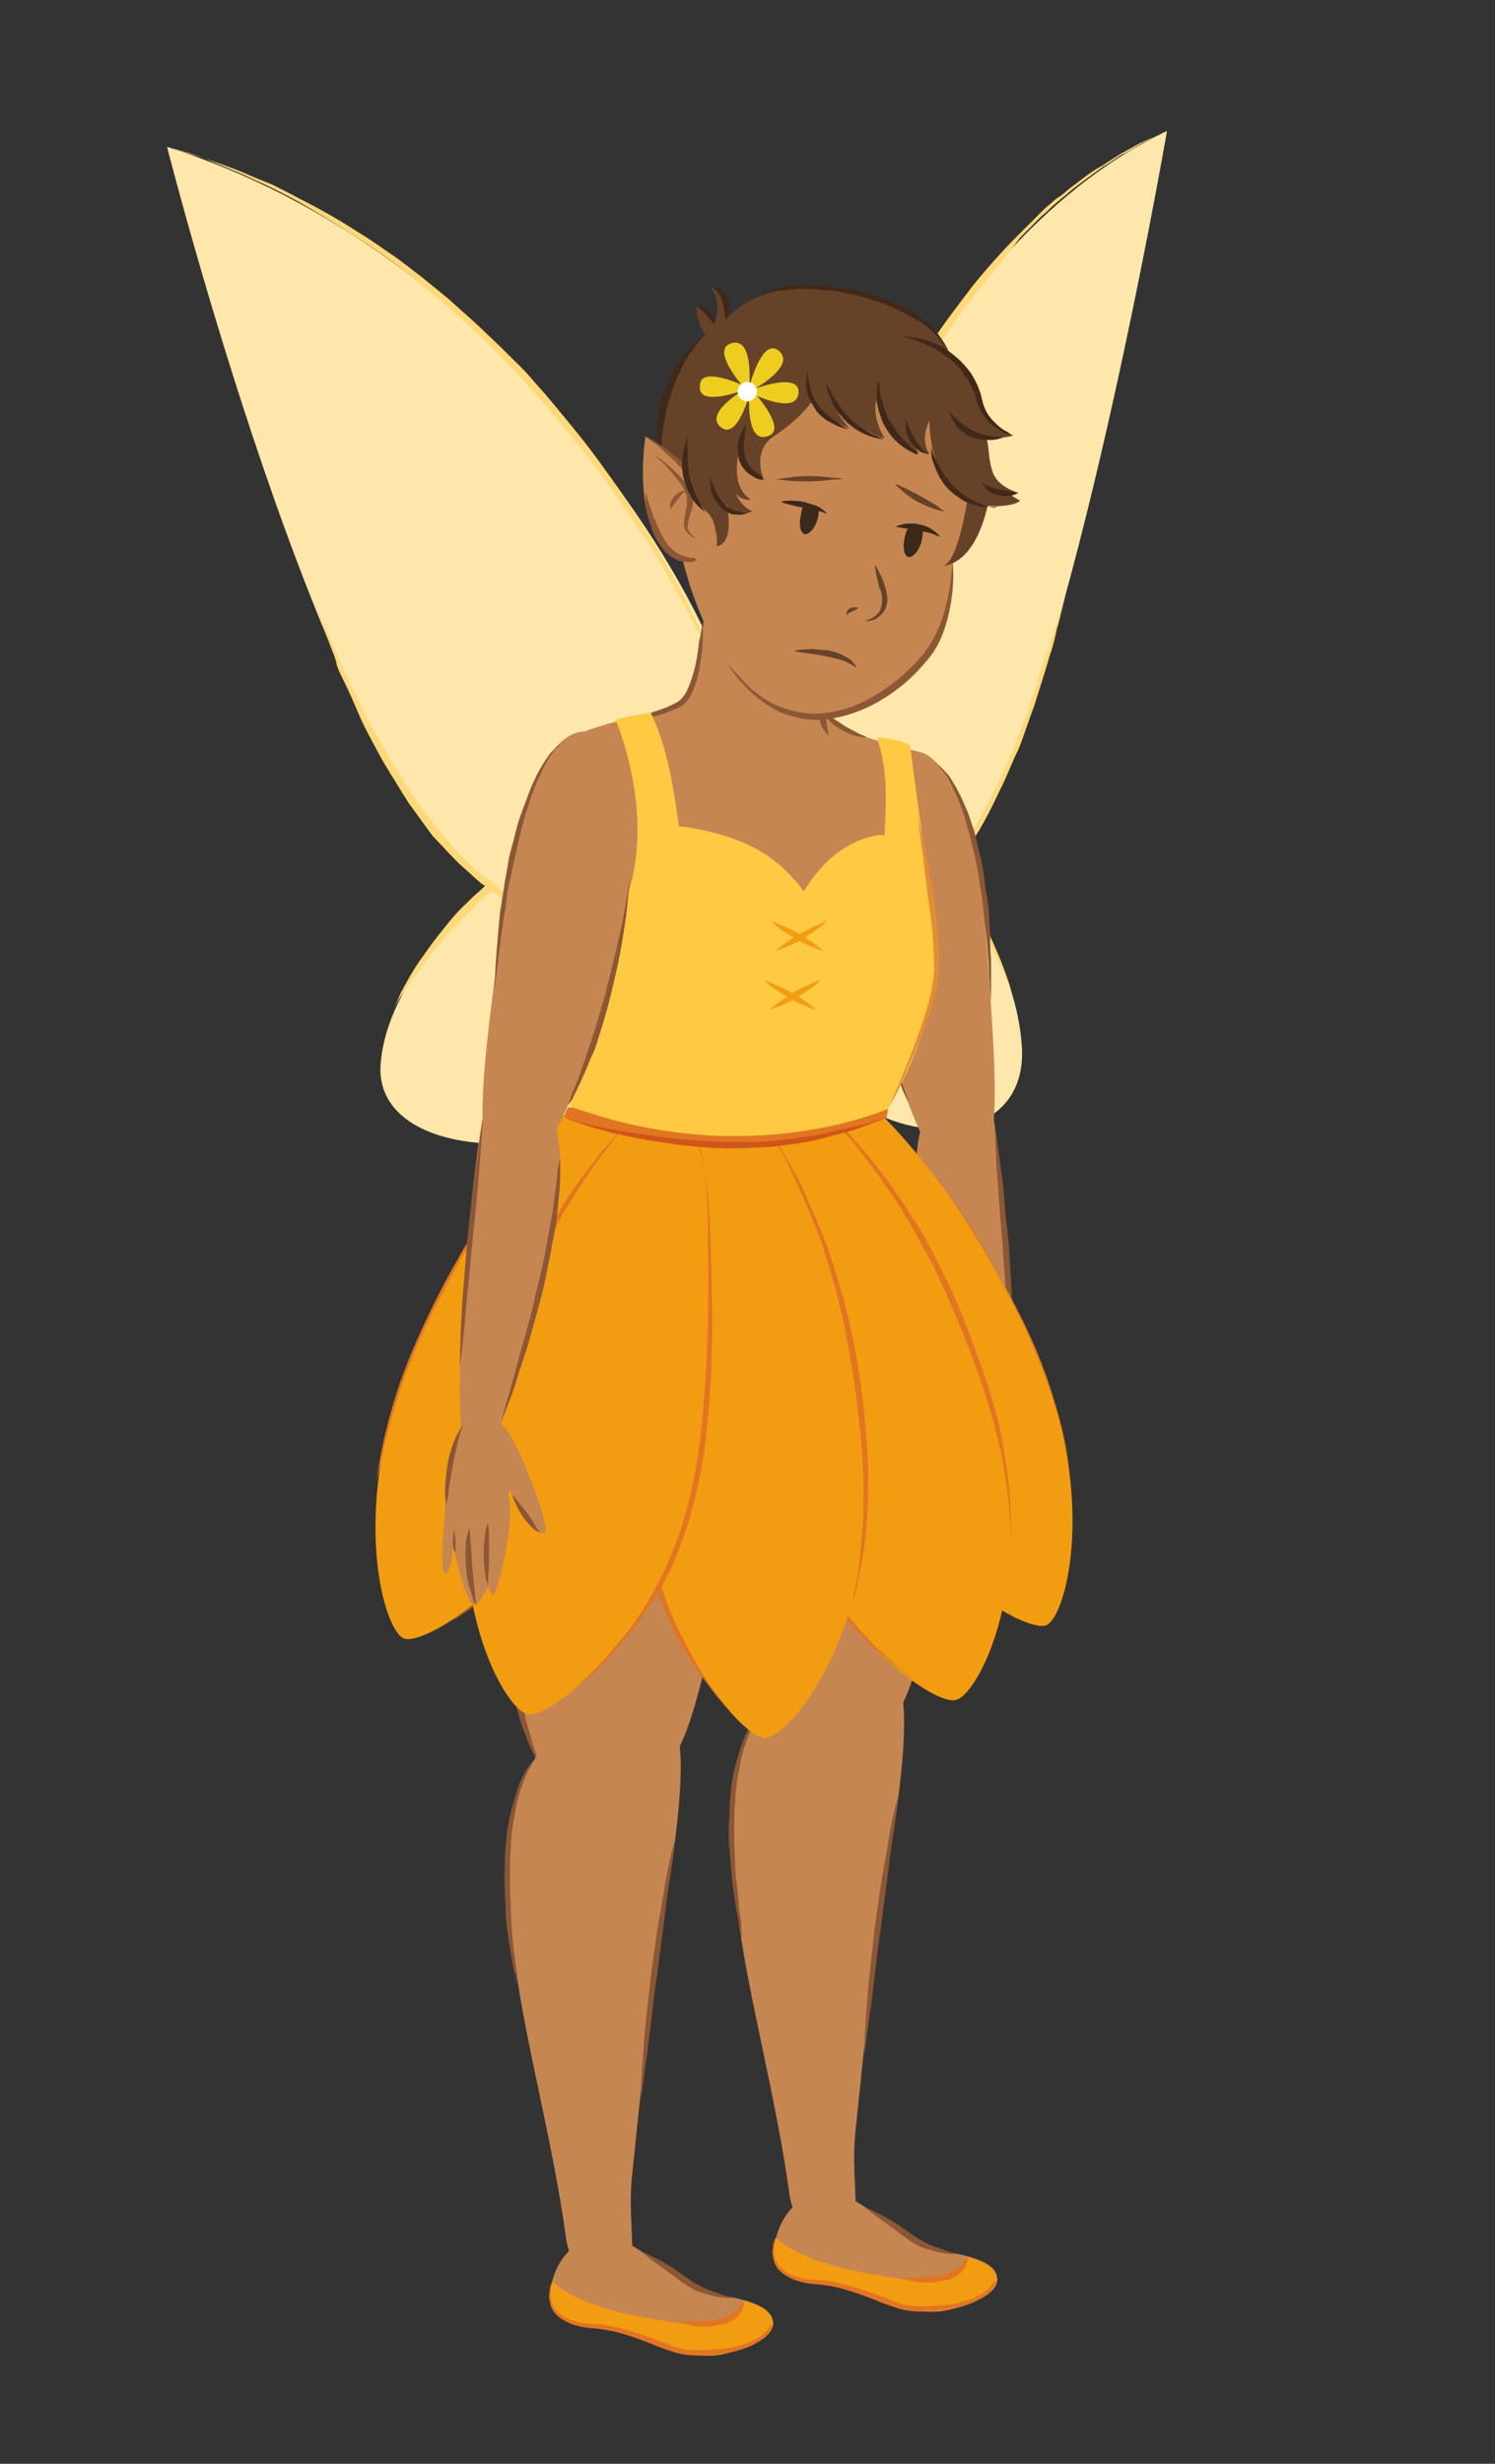 <svg width="170px" height="280px" viewBox="0 0 170 280" version="1.1" xml:space="preserve" xmlns="http://www.w3.org/2000/svg" xmlns:xlink="http://www.w3.org/1999/xlink">
  <rect x="0" y="0" width="170" height="280" fill="#333333" stroke="none"/>
  <!-- Generator: Sketch 49.3 (51167) - http://www.bohemiancoding.com/sketch -->
  <defs/>
  <g>
    <title>fairy-d</title>
    <desc>Created with Sketch.</desc>
    <g id="fairy-d" stroke="none" stroke-width="1" fill="none" fill-rule="evenodd">
      <g id="Orange-Fairy-Sad2" transform="translate(19, 14)" fill-rule="nonzero">
        <g id="Group" transform="translate(62, 118)">
          <g id="Shape">
            <g>
              <path d="M22.3,60.1 C27.2,47.7 33.3,3.1 19.9,0.7 C6.4,-1.7 -4.1,18.7 3.2,54.8 C8.6,81.3 19.4,67.6 22.3,60.1 Z" fill="#C68652"/>
              <path d="M1.2,40.4 C1.2,40.4 1.3,41.9 1.6,44.3 C1.7,45.5 1.9,46.8 2.1,48.2 C2.3,49.6 2.6,51.2 2.9,52.7 C3.1,53.5 3.2,54.2 3.4,55 C3.6,55.7 3.7,56.5 3.9,57.2 C4.1,57.9 4.2,58.6 4.4,59.2 C4.6,59.8 4.8,60.4 4.9,61 C5.1,61.5 5.3,62.1 5.4,62.5 C5.6,62.9 5.7,63.3 5.8,63.6 C6,64.2 6.2,64.6 6.2,64.6 C6.2,64.6 6,64.3 5.7,63.7 C5.4,63.1 5,62.2 4.5,61.1 C4.3,60.6 4.1,60 3.8,59.3 C3.6,58.7 3.4,58 3.2,57.3 C3,56.6 2.8,55.9 2.6,55.1 C2.4,54.4 2.3,53.6 2.1,52.8 C1.8,51.3 1.6,49.7 1.4,48.3 C1.2,46.9 1.1,45.5 1.1,44.3 C1.1,42 1.2,40.4 1.2,40.4 Z" fill="#8C5734"/>
            </g>
            <path d="M26.9,10.3 C26.9,10.3 27,10.9 27.2,12 C27.4,13.1 27.6,14.7 27.8,16.6 C28,18.5 28.1,20.8 28.2,23.2 C28.2,24.4 28.3,25.6 28.2,26.9 C28.2,28.2 28.2,29.4 28.1,30.7 C28,32 27.9,33.3 27.8,34.5 C27.7,35.8 27.5,37 27.4,38.2 C27.3,39.4 27.1,40.5 26.9,41.6 C26.7,42.7 26.5,43.7 26.3,44.6 C26.1,45.5 25.9,46.4 25.7,47.2 C25.5,48 25.3,48.6 25.2,49.2 C24.9,50.3 24.7,50.9 24.7,50.9 C24.7,50.9 24.8,50.3 25.1,49.2 C25.2,48.7 25.4,48 25.5,47.2 C25.6,46.4 25.8,45.6 26,44.6 C26.2,43.7 26.3,42.6 26.5,41.5 C26.6,40.4 26.8,39.3 26.9,38.1 C27,36.9 27.2,35.7 27.3,34.4 C27.4,33.1 27.5,31.9 27.5,30.6 C27.6,29.3 27.6,28.1 27.6,26.8 C27.6,25.5 27.6,24.3 27.6,23.1 C27.6,20.7 27.5,18.5 27.4,16.6 C27.2,12.8 26.9,10.3 26.9,10.3 Z" fill="#8C5734"/>
          </g>
          <g transform="translate(1, 55)" id="Shape">
            <path d="M3,10.1 C0.4,15.2 0.6,20.6 2.1,31.9 C3,39.3 6.3,51.7 7.7,61.9 C8.3,66.7 10.8,66.9 12.5,67 C17,67.3 14.5,62 15.3,55 C16.6,42.5 17.4,34.1 18.9,25.5 C22.4,4.8 21.1,0.3 14.9,1 C8.6,1.6 5.6,4.9 3,10.1 Z" fill="#C68652"/>
            <path d="M4.5,7.7 C4.5,7.7 4.2,8 3.9,8.6 C3.7,8.9 3.5,9.3 3.3,9.8 C3.1,10.3 2.9,10.8 2.7,11.4 C2.5,12 2.3,12.6 2.2,13.3 C2.1,14 1.9,14.7 1.8,15.5 C1.7,16.3 1.6,17 1.6,17.8 C1.5,18.6 1.5,19.4 1.5,20.2 C1.5,21 1.5,21.8 1.5,22.6 C1.5,23.4 1.6,24.2 1.6,25 C1.6,25.8 1.7,26.5 1.8,27.2 C1.9,27.9 1.9,28.6 2,29.2 C2,29.8 2.1,30.4 2.2,30.9 C2.3,31.4 2.3,31.8 2.3,32.2 C2.4,32.9 2.4,33.3 2.4,33.3 C2.4,33.3 2.3,32.9 2.2,32.2 C2.1,31.8 2,31.4 1.9,30.9 C1.8,30.4 1.7,29.9 1.6,29.2 C1.4,28 1.2,26.5 1.1,25 C1,24.2 1,23.4 0.9,22.6 C0.9,21.8 0.8,21 0.9,20.1 C1,19.3 0.9,18.4 1,17.6 C1.1,16.8 1.1,16 1.3,15.2 C1.4,14.4 1.6,13.7 1.8,13 C2,12.3 2.2,11.7 2.4,11.1 C2.6,10.5 2.9,10 3.1,9.5 C3.3,9.1 3.6,8.7 3.8,8.4 C4.1,8 4.5,7.7 4.5,7.7 Z" fill="#8C5734"/>
            <path d="M20.1,17.2 C20.1,17.2 19.9,19 19.5,21.8 C19.3,23.2 19.1,24.8 18.9,26.5 C18.7,28.2 18.4,30 18.2,31.9 C17.9,33.7 17.7,35.6 17.5,37.3 C17.3,39 17.1,40.6 16.9,42 C16.5,44.8 16.3,46.6 16.3,46.6 C16.3,46.6 16.3,46.1 16.3,45.3 C16.3,44.5 16.4,43.3 16.5,41.9 C16.6,40.5 16.7,38.9 16.9,37.2 C17.1,35.5 17.3,33.6 17.5,31.8 C17.8,30 18,28.1 18.3,26.4 C18.6,24.7 18.9,23.1 19.1,21.7 C19.6,19 20.1,17.2 20.1,17.2 Z" fill="#8C5734"/>
          </g>
          <g transform="translate(6, 117)" id="Shape">
            <g>
              <path d="M8.7,0.4 C10.9,1 17.1,6.3 20.2,6.8 C23.3,7.4 26.6,8.1 26.4,10.2 C26.2,12.3 21.1,13.7 19.3,13.7 C15.1,13.9 13.5,11.5 6.2,10.6 C4.4,10.4 2.3,10.3 1.3,8 C0.3,5.7 2.7,-1.1 8.7,0.4 Z" fill="#C68652"/>
              <path d="M19.2,13.7 C15,13.9 13.4,11.5 6.1,10.6 C4.3,10.4 2.2,10.3 1.2,8 C0.9,7.3 0.9,6.3 1.2,5.3 C4.8,8.5 11.7,9.4 16.2,10.1 C21.1,10.8 22.7,8.7 23,7.5 C24.9,8 26.4,8.8 26.3,10.2 C26,12.3 21,13.7 19.2,13.7 Z" fill="#F29C11"/>
            </g>
            <path d="M26.3,10.2 C26.3,10.2 26.3,10.3 26.2,10.5 C26.1,10.7 26,11 25.7,11.3 C25.1,11.9 24.1,12.6 22.7,13 C22,13.2 21.2,13.4 20.4,13.5 C19.6,13.6 18.7,13.7 17.8,13.7 C16.9,13.7 15.9,13.6 15,13.3 C14.1,13 13.2,12.7 12.3,12.3 C10.5,11.6 8.7,11 7,10.7 C6.1,10.6 5.3,10.6 4.4,10.4 C3.6,10.2 2.8,9.9 2.2,9.5 C1.6,9.1 1.1,8.5 1,7.9 C0.8,7.3 0.8,6.8 0.9,6.4 C0.9,6 1,5.7 1.1,5.4 C1.2,5.2 1.2,5.1 1.2,5.1 C1.2,5.1 1.2,5.2 1.1,5.4 C1.1,5.6 1,5.9 1,6.4 C1,6.8 1,7.3 1.2,7.8 C1.4,8.3 1.8,8.8 2.4,9.2 C3,9.6 3.7,9.8 4.5,10 C5.3,10.1 6.2,10.1 7.1,10.2 C8.9,10.5 10.7,11.1 12.5,11.7 C13.4,12 14.3,12.4 15.1,12.7 C16,13 16.9,13.1 17.7,13.1 C18.6,13.1 19.4,13 20.2,13 C21,12.9 21.8,12.8 22.4,12.6 C23.8,12.2 24.8,11.7 25.4,11.1 C25.7,10.8 25.9,10.5 26,10.3 C26.3,10.3 26.3,10.2 26.3,10.2 Z" fill="#E17522"/>
            <path d="M21.9,7.2 C21.9,7.2 21.1,7.2 20,7 C19.4,6.9 18.8,6.7 18.1,6.5 C17.4,6.3 16.7,5.8 16.1,5.4 C14.9,4.5 13.7,3.6 12.8,3 C11.9,2.3 11.3,1.8 11.3,1.8 C11.3,1.8 12,2.1 13,2.6 C14,3.1 15.3,3.9 16.5,4.8 C16.8,5 17.1,5.2 17.4,5.4 C17.7,5.6 18,5.7 18.3,5.9 C18.9,6.2 19.5,6.4 20.1,6.6 C21.1,7 21.9,7.2 21.9,7.2 Z" fill="#8C5734"/>
            <path d="M23,7.5 C23,7.5 23,7.6 23,7.9 C23,8 22.9,8.2 22.9,8.3 C22.8,8.5 22.8,8.7 22.6,8.8 C22.4,9.2 22,9.6 21.5,9.8 C21.3,9.9 21,10.1 20.7,10.1 C20.4,10.2 20.1,10.2 19.8,10.3 C19.5,10.3 19.2,10.4 18.9,10.4 C18.6,10.4 18.3,10.4 18.1,10.4 C17.6,10.4 17.1,10.3 16.6,10.2 C16.2,10.1 15.8,10 15.6,9.9 C15.4,9.8 15.2,9.8 15.2,9.8 C15.2,9.8 15.8,9.8 16.6,9.8 C17,9.8 17.5,9.8 18,9.8 C18.5,9.8 19.1,9.7 19.6,9.7 C19.9,9.6 20.1,9.6 20.4,9.5 C20.6,9.4 20.9,9.4 21.1,9.2 C21.6,9 21.9,8.7 22.2,8.5 C22.3,8.4 22.5,8.2 22.6,8.1 C22.7,8 22.8,7.8 22.8,7.7 C23,7.6 23,7.5 23,7.5 Z" fill="#E17522"/>
          </g>
        </g>
        <g id="Group">
          <g transform="translate(0, 2)" id="Shape">
            <g transform="translate(24, 75)">
              <path d="M39.3,4.1 C34.6,-6.4 2,11.6 0.3,29.7 C-1.5,47.7 55.4,39.7 39.3,4.1 Z" fill="#FFE7AB"/>
              <path d="M38.4,2.7 C38.4,2.7 38.2,2.6 37.9,2.5 C37.6,2.3 37.1,2.2 36.6,2 C36,1.8 35.3,1.6 34.4,1.5 C33.6,1.4 32.6,1.4 31.5,1.5 C30.5,1.6 29.3,1.8 28.2,2.1 C27,2.5 25.8,2.9 24.6,3.4 C23.4,3.9 22.1,4.5 20.9,5.1 C20.3,5.4 19.7,5.8 19.1,6.1 C18.5,6.4 17.9,6.8 17.3,7.2 C16.7,7.6 16.1,8 15.5,8.4 C14.9,8.8 14.4,9.2 13.8,9.6 C13.2,10 12.7,10.5 12.2,10.9 C11.7,11.3 11.2,11.8 10.7,12.3 C10.2,12.8 9.8,13.2 9.3,13.7 C8.9,14.2 8.4,14.6 8,15.1 C7.2,16 6.5,16.9 5.8,17.7 C4.5,19.4 3.5,20.8 2.8,21.9 C2.1,22.9 1.8,23.6 1.8,23.6 C1.8,23.6 2.1,22.9 2.6,21.8 C3.2,20.7 4,19.1 5.3,17.4 C5.9,16.5 6.6,15.6 7.4,14.6 C8.2,13.6 9,12.6 10,11.7 C10.5,11.2 11,10.7 11.5,10.3 C12,9.8 12.5,9.4 13.1,8.9 C13.6,8.4 14.2,8 14.8,7.6 C15.4,7.2 16,6.7 16.6,6.4 C17.8,5.7 19.1,5 20.4,4.3 C21.7,3.7 22.9,3.1 24.2,2.6 C25.4,2.1 26.7,1.7 27.9,1.4 C29.1,1.1 30.3,0.9 31.4,0.9 C32.5,0.8 33.5,0.9 34.4,1.1 C35.3,1.3 36,1.5 36.6,1.8 C37.2,2.1 37.6,2.3 37.9,2.5 C38.2,2.6 38.4,2.7 38.4,2.7 Z" fill="#FFD878"/>
              <path d="M41.3,9.7 C41.3,9.7 41.5,10.2 41.7,11.2 C41.8,11.7 41.9,12.3 42,12.9 C42.1,13.6 42.2,14.3 42.2,15.2 C42.3,16 42.2,16.9 42.2,17.9 C42.1,18.9 42,19.9 41.8,20.9 C41.7,21.2 41.7,21.4 41.6,21.7 C41.5,22 41.4,22.2 41.4,22.5 C41.2,23 41.1,23.6 40.8,24.1 C40.6,24.6 40.3,25.1 40.1,25.6 L39.2,27.1 C38.9,27.6 38.5,28 38.2,28.5 C37.8,28.9 37.5,29.4 37.1,29.8 C36.3,30.6 35.6,31.4 34.7,32 C34.3,32.3 33.9,32.7 33.5,33 C33.1,33.3 32.7,33.5 32.2,33.8 C31.8,34.1 31.4,34.3 31,34.5 C30.6,34.7 30.2,34.9 29.8,35.1 C29.1,35.5 28.4,35.8 27.7,36.1 C27.1,36.3 26.5,36.5 26.1,36.7 C25.2,37 24.7,37.2 24.7,37.2 C24.7,37.2 25.2,36.9 26.1,36.5 C26.5,36.3 27.1,36 27.7,35.7 C28.3,35.4 28.9,35 29.6,34.6 C30,34.4 30.3,34.2 30.7,34 C31.1,33.7 31.4,33.5 31.8,33.2 C32.2,32.9 32.6,32.6 33,32.4 C33.4,32.1 33.8,31.8 34.1,31.4 C34.9,30.8 35.6,30 36.3,29.2 C36.7,28.8 37,28.4 37.3,28 C37.6,27.6 38,27.2 38.2,26.7 L39,25.3 C39.2,24.8 39.5,24.3 39.7,23.9 C40,23.4 40.1,22.9 40.3,22.4 L40.6,21.7 C40.7,21.5 40.7,21.2 40.8,21 C41.1,20 41.2,19 41.4,18.1 C41.5,17.2 41.6,16.3 41.5,15.5 C41.5,13.9 41.4,12.5 41.3,11.5 C41.3,10.2 41.3,9.7 41.3,9.7 Z" fill="#FFD878"/>
            </g>
            <g>
              <path d="M65.2,67.3 C62,50.4 37.3,12.4 0,0.7 C0,0.7 17.8,70.8 34.5,83.1 C51.2,95.4 69.8,91.7 65.2,67.3 Z" fill="#FFE7AB"/>
              <path d="M65.9,74.6 C65.9,74.6 65.9,74.2 66,73.4 C66,73 65.9,72.6 65.9,72 C65.8,71.5 65.7,70.8 65.6,70.1 C65.3,68.7 64.9,67 64.3,65.2 C63.7,63.3 62.9,61.3 61.9,59 C60.9,56.8 59.7,54.4 58.4,52 C57.1,49.6 55.6,47 53.9,44.5 C52.2,42 50.5,39.4 48.5,36.8 C46.6,34.3 44.5,31.8 42.4,29.3 C41.3,28.1 40.2,26.9 39.1,25.7 C38,24.5 36.9,23.4 35.7,22.3 C34.6,21.2 33.4,20.2 32.2,19.1 C31,18.1 29.8,17.1 28.7,16.1 C26.3,14.2 24,12.5 21.6,11 C19.3,9.5 17,8.1 14.9,6.9 C13.8,6.3 12.8,5.8 11.8,5.3 C10.8,4.8 9.8,4.4 9,4 C7.2,3.2 5.6,2.6 4.3,2 C1.5,1.2 0,0.7 0,0.7 C0,0.7 0.4,0.8 1.1,1 C1.8,1.2 2.9,1.5 4.3,2 C5.6,2.5 7.3,3 9.1,3.8 C10,4.2 11,4.6 12,5 C13,5.5 14,6 15.1,6.6 C17.3,7.7 19.6,9 21.9,10.5 C23.1,11.2 24.3,12.1 25.5,12.9 C26.7,13.7 27.9,14.7 29.1,15.6 C30.3,16.6 31.5,17.5 32.7,18.6 C33.9,19.7 35.1,20.7 36.2,21.8 C37.4,22.9 38.5,24 39.7,25.2 C40.9,26.3 41.9,27.6 43,28.8 C45.1,31.3 47.2,33.8 49.1,36.4 C51,39 52.8,41.6 54.4,44.2 C57.7,49.4 60.3,54.5 62.1,59 C63.1,61.2 63.8,63.4 64.4,65.3 C65,67.2 65.3,68.9 65.6,70.3 C65.7,71 65.8,71.6 65.8,72.2 C65.8,72.8 65.8,73.2 65.8,73.6 C65.9,74.1 65.9,74.6 65.9,74.6 Z" fill="#FFD878"/>
              <path d="M55.4,89.6 C55.4,89.6 54.5,89.7 52.9,89.7 C52.1,89.7 51.2,89.7 50.1,89.7 C49.5,89.7 49,89.6 48.3,89.6 C47.7,89.6 47,89.4 46.4,89.3 C45.7,89.2 45,89 44.3,88.8 C43.9,88.7 43.6,88.6 43.2,88.5 C42.8,88.4 42.5,88.2 42.1,88.1 C41.7,88 41.4,87.8 41,87.7 C40.6,87.6 40.3,87.3 39.9,87.1 C39.5,86.9 39.2,86.7 38.8,86.5 L38.2,86.2 L37.7,85.8 C37,85.3 36.3,84.8 35.6,84.3 C34.9,83.7 34.3,83.1 33.6,82.5 C32.9,81.9 32.3,81.2 31.7,80.6 C31.1,79.9 30.4,79.3 29.9,78.6 C29.4,77.9 28.8,77.1 28.3,76.4 L27.5,75.3 L26.8,74.2 C25.9,72.7 24.9,71.2 24.1,69.7 C23.3,68.2 22.5,66.8 21.9,65.4 C21.3,64 20.7,62.6 20.1,61.4 C19.8,60.8 19.5,60.2 19.3,59.6 C19.2,59 19,58.5 18.8,58 C18.4,57 18.1,56.1 17.8,55.3 C17.3,53.8 17,53 17,53 C17,53 17.4,53.8 18,55.3 C18.3,56 18.7,56.9 19.1,57.9 C19.5,58.9 20,60 20.6,61.2 C21.2,62.4 21.8,63.7 22.5,65.1 C23.2,66.5 24,67.9 24.8,69.3 C25.6,70.8 26.6,72.2 27.5,73.7 L28.2,74.8 L29,75.9 C29.5,76.6 30.1,77.3 30.6,78 C31.1,78.7 31.8,79.3 32.3,80 C32.9,80.7 33.5,81.3 34.1,81.9 C34.7,82.5 35.4,83.1 36,83.6 C36.7,84.1 37.4,84.6 38,85.1 L38.5,85.5 L39,85.8 C39.4,86 39.7,86.2 40,86.4 C40.3,86.6 40.7,86.8 41,87 C41.4,87.2 41.7,87.3 42.1,87.5 C42.4,87.7 42.8,87.8 43.1,88 C43.4,88.1 43.8,88.2 44.1,88.3 C44.8,88.5 45.4,88.7 46.1,88.9 C47.4,89.2 48.6,89.3 49.7,89.5 C50.8,89.6 51.7,89.6 52.5,89.7 C54.5,89.6 55.4,89.6 55.4,89.6 Z" fill="#FFD878"/>
            </g>
          </g>
          <g transform="translate(68, 0)" id="Shape">
            <g transform="translate(0, 76)">
              <path d="M2.6,3.4 C5.8,-7.1 28.1,10.9 29.2,29 C30.3,47.1 -8.4,39 2.6,3.4 Z" fill="#FFE7AB"/>
              <path d="M3.2,1.9 C3.2,1.9 3.3,1.8 3.5,1.6 C3.7,1.4 4,1.2 4.4,0.9 C4.8,0.6 5.4,0.4 6.1,0.2 C6.8,-3.55965257e-15 7.6,-3.55965257e-15 8.5,0.2 C10.2,0.5 12.1,1.4 13.9,2.6 C14.8,3.2 15.7,3.8 16.6,4.5 C17.1,4.8 17.5,5.2 17.9,5.6 C18.3,6 18.7,6.4 19.1,6.8 C19.5,7.2 19.9,7.6 20.3,8.1 C20.7,8.5 21,9 21.4,9.4 C22.1,10.3 22.7,11.2 23.3,12.1 C24.4,13.9 25.3,15.7 26,17.3 C27.4,20.4 28,22.6 28,22.6 C28,22.6 27.8,22.1 27.4,21.2 C27.2,20.7 27,20.2 26.7,19.6 C26.4,19 26,18.3 25.7,17.5 C24.9,16 24,14.3 22.8,12.5 C22.2,11.6 21.6,10.7 20.9,9.8 C20.6,9.4 20.2,8.9 19.8,8.5 C19.4,8.1 19.1,7.7 18.7,7.3 C18.3,6.9 17.9,6.5 17.5,6.1 C17.1,5.7 16.7,5.3 16.2,5 C15.3,4.3 14.5,3.6 13.6,3 C12.7,2.4 11.8,1.9 11,1.4 C10.1,1 9.3,0.6 8.5,0.5 C7.7,0.3 6.9,0.3 6.3,0.4 C5.6,0.5 5.1,0.7 4.6,0.9 C4.2,1.1 3.8,1.3 3.6,1.5 C3.3,1.9 3.2,1.9 3.2,1.9 Z" fill="#FFD878"/>
              <path d="M1.3,9 C1.3,9 1.3,9.5 1.2,10.4 C1.1,11.3 1.1,12.5 1.1,14 C1.1,14.7 1.1,15.5 1.2,16.4 C1.2,17.2 1.4,18.1 1.4,19 C1.6,19.9 1.7,20.8 1.9,21.8 C2.1,22.7 2.4,23.7 2.7,24.6 C3.1,25.5 3.4,26.4 3.9,27.3 C4.3,28.2 4.8,28.9 5.3,29.7 C5.8,30.4 6.4,31.1 6.9,31.8 C7.5,32.4 8,33 8.6,33.5 C9.2,34 9.7,34.4 10.1,34.8 C10.6,35.2 11,35.5 11.4,35.7 C12.1,36.2 12.5,36.5 12.5,36.5 C12.5,36.5 12.1,36.3 11.3,35.8 C10.9,35.6 10.4,35.3 10,35 C9.5,34.6 8.9,34.2 8.4,33.8 C7.8,33.3 7.2,32.7 6.6,32.2 C6,31.6 5.4,30.9 4.8,30.1 C4.3,29.3 3.7,28.5 3.3,27.6 C2.8,26.7 2.4,25.8 2,24.9 C1.7,23.9 1.4,23 1.2,22 C1,21 0.9,20.1 0.7,19.1 C0.6,18.2 0.5,17.3 0.6,16.4 C0.6,15.5 0.6,14.7 0.7,14 C0.8,12.5 1,11.3 1.1,10.4 C1.2,9.5 1.3,9 1.3,9 Z" fill="#FFD878"/>
            </g>
            <g>
              <path d="M1.3,67.5 C3.5,50.6 20.3,12.7 45.7,0.9 C45.7,0.9 33.6,71 22.2,83.3 C10.8,95.6 -1.8,92 1.3,67.5 Z" fill="#FFE7AB"/>
              <path d="M0.8,74.8 C0.8,74.8 0.8,74.4 0.7,73.8 C0.7,73.1 0.7,72.2 0.8,70.9 C0.9,69.7 1.1,68.2 1.4,66.5 C1.7,64.8 2.1,62.9 2.7,60.9 C3.8,56.8 5.3,52.1 7.3,47.2 C9.3,42.3 11.7,37.2 14.4,32.3 C15.8,29.9 17.3,27.4 18.8,25.1 C20.3,22.8 22,20.6 23.6,18.5 C25.3,16.4 27,14.5 28.7,12.8 C29.6,11.9 30.4,11.1 31.2,10.3 C31.6,9.9 32,9.5 32.4,9.2 C32.8,8.8 33.2,8.5 33.7,8.2 C34.5,7.5 35.3,6.9 36.1,6.3 C36.9,5.7 37.6,5.2 38.4,4.8 C39.1,4.3 39.8,3.9 40.4,3.5 C41.1,3.1 41.7,2.8 42.2,2.5 C43.3,1.9 44.2,1.6 44.8,1.3 C45.4,1 45.7,0.9 45.7,0.9 C45.7,0.9 45.4,1.1 44.8,1.3 C44.2,1.6 43.3,2 42.3,2.6 C41.8,2.9 41.2,3.3 40.5,3.6 C39.9,4 39.2,4.5 38.5,4.9 C37.8,5.4 37.1,5.9 36.3,6.5 C35.9,6.8 35.5,7.1 35.1,7.4 C34.7,7.7 34.3,8.1 33.9,8.4 C33.5,8.7 33.1,9.1 32.7,9.4 C32.3,9.8 31.9,10.2 31.5,10.5 C30.7,11.3 29.9,12.1 29,13 C27.5,15 25.9,17 24.2,19 C22.6,21.1 21,23.3 19.5,25.6 C18,27.9 16.5,30.3 15.1,32.7 C9.6,42.5 5.4,53 3.1,61.1 C2.5,63.1 2.1,65 1.7,66.7 C1.3,68.4 1.1,69.8 0.9,71.1 C0.8,72.3 0.7,73.3 0.7,73.9 C0.8,74.5 0.8,74.8 0.8,74.8 Z" fill="#FFD878"/>
              <path d="M8,89.9 C8,89.9 8.8,89.9 10.1,89.8 C10.8,89.8 11.6,89.7 12.5,89.5 C13,89.4 13.4,89.3 13.9,89.1 C14.4,89 14.9,88.8 15.4,88.5 C15.7,88.4 15.9,88.3 16.2,88.1 C16.4,87.9 16.7,87.8 17,87.6 C17.3,87.4 17.5,87.3 17.8,87.1 C18,86.9 18.3,86.7 18.5,86.5 C18.7,86.3 19,86.1 19.2,85.9 C19.4,85.7 19.7,85.4 19.9,85.2 C20.3,84.7 20.9,84.2 21.3,83.6 C21.7,83 22.2,82.5 22.6,81.9 C23,81.3 23.4,80.7 23.8,80 C24.6,78.8 25.3,77.4 26,76 L26.5,75 L27,74 C27.3,73.3 27.6,72.6 27.9,71.9 C28.5,70.5 29,69.1 29.5,67.8 C29.8,67.1 30,66.5 30.2,65.8 C30.4,65.1 30.6,64.5 30.8,63.9 C31.2,62.7 31.6,61.5 32,60.4 C33.4,56 34.3,53.1 34.3,53.1 C34.3,53.1 34.1,53.8 33.8,55.1 C33.6,55.8 33.5,56.5 33.2,57.4 C33,58.3 32.8,59.3 32.4,60.4 C32.1,61.5 31.7,62.7 31.3,64 C31.1,64.6 30.9,65.3 30.7,65.9 C30.5,66.6 30.2,67.2 30,67.9 C29.5,69.2 29.1,70.7 28.4,72 C28.1,72.7 27.8,73.4 27.5,74.1 L27,75.2 L26.5,76.2 C25.8,77.6 25.1,79 24.3,80.2 C23.9,80.8 23.5,81.5 23.1,82.1 C22.6,82.7 22.2,83.3 21.8,83.9 C21.4,84.5 20.8,85 20.3,85.5 C20,85.7 19.8,86 19.6,86.2 C19.3,86.4 19.1,86.6 18.8,86.8 C18.5,87 18.3,87.2 18,87.4 C17.7,87.6 17.4,87.7 17.2,87.9 C16.9,88.1 16.7,88.2 16.4,88.4 C16.1,88.6 15.8,88.6 15.6,88.8 C15.1,89 14.5,89.2 14,89.3 C13.5,89.4 13,89.6 12.5,89.6 C11.6,89.7 10.7,89.7 10.1,89.7 C8.7,90 8,89.9 8,89.9 Z" fill="#FFD878"/>
            </g>
          </g>
        </g>
        <g id="Group" transform="translate(37, 123)">
          <g id="Shape">
            <g>
              <path d="M21.9,60.1 C26.8,47.7 32.9,3.1 19.5,0.7 C6,-1.7 -4.5,18.7 2.8,54.8 C8.2,81.3 18.9,67.6 21.9,60.1 Z" fill="#C68652"/>
              <path d="M0.8,40.4 C0.8,40.4 0.9,41.9 1.2,44.3 C1.3,45.5 1.5,46.8 1.7,48.2 C1.9,49.6 2.2,51.2 2.5,52.7 C2.7,53.5 2.8,54.2 3,55 C3.2,55.7 3.3,56.5 3.5,57.2 C3.7,57.9 3.8,58.6 4,59.2 C4.2,59.8 4.4,60.4 4.5,61 C4.7,61.5 4.9,62.1 5,62.5 C5.2,62.9 5.3,63.3 5.4,63.6 C5.6,64.2 5.8,64.6 5.8,64.6 C5.8,64.6 5.6,64.3 5.3,63.7 C5,63.1 4.6,62.2 4.1,61.1 C3.9,60.6 3.7,60 3.4,59.3 C3.2,58.7 3,58 2.8,57.3 C2.6,56.6 2.4,55.9 2.2,55.1 C2,54.4 1.9,53.6 1.7,52.8 C1.4,51.3 1.2,49.7 1,48.3 C0.8,46.9 0.7,45.5 0.7,44.3 C0.7,42 0.8,40.4 0.8,40.4 Z" fill="#8C5734"/>
            </g>
            <path d="M26.5,10.3 C26.5,10.3 26.6,10.9 26.8,12 C27,13.1 27.2,14.7 27.4,16.6 C27.6,18.5 27.7,20.8 27.8,23.2 C27.8,24.4 27.9,25.6 27.8,26.9 C27.8,28.2 27.8,29.4 27.7,30.7 C27.6,32 27.5,33.3 27.4,34.5 C27.3,35.8 27.1,37 27,38.2 C26.9,39.4 26.7,40.5 26.5,41.6 C26.3,42.7 26.1,43.7 25.9,44.6 C25.7,45.5 25.5,46.4 25.3,47.2 C25.1,48 24.9,48.6 24.8,49.2 C24.5,50.3 24.3,50.9 24.3,50.9 C24.3,50.9 24.4,50.3 24.7,49.2 C24.8,48.7 25,48 25.1,47.2 C25.2,46.4 25.4,45.6 25.6,44.6 C25.8,43.7 25.9,42.6 26.1,41.5 C26.2,40.4 26.4,39.3 26.5,38.1 C26.6,36.9 26.8,35.7 26.9,34.4 C27,33.1 27.1,31.9 27.1,30.6 C27.2,29.3 27.2,28.1 27.2,26.8 C27.2,25.5 27.2,24.3 27.2,23.1 C27.2,20.7 27.1,18.5 27,16.6 C26.8,12.8 26.5,10.3 26.5,10.3 Z" fill="#8C5734"/>
          </g>
          <g transform="translate(1, 55)" id="Shape">
            <path d="M2.6,10.1 C-2.77555756e-15,15.2 0.2,20.6 1.7,31.9 C2.6,39.3 5.9,51.7 7.3,61.9 C7.9,66.7 10.4,66.9 12.1,67 C16.6,67.3 14.1,62 14.9,55 C16.2,42.5 17,34.1 18.5,25.5 C22,4.8 20.7,0.3 14.5,1 C8.2,1.6 5.2,4.9 2.6,10.1 Z" fill="#C68652"/>
            <path d="M4,7.7 C4,7.7 3.7,8 3.4,8.6 C3.2,8.9 3,9.3 2.8,9.8 C2.6,10.3 2.4,10.8 2.2,11.4 C2,12 1.8,12.6 1.7,13.3 C1.6,13.6 1.6,14 1.5,14.4 C1.4,14.8 1.4,15.1 1.3,15.5 C1.2,16.3 1.1,17.1 1.1,17.9 C1,18.7 1,19.5 1,20.4 C1,21.2 1,22.1 1,22.9 C1,23.7 1.1,24.5 1.1,25.3 C1.1,26.1 1.2,26.8 1.2,27.5 C1.3,28.2 1.3,28.9 1.4,29.5 C1.5,30.1 1.5,30.7 1.6,31.2 C1.7,31.7 1.7,32.1 1.7,32.5 C1.8,33.2 1.8,33.6 1.8,33.6 C1.8,33.6 1.7,33.2 1.6,32.5 C1.5,32.1 1.4,31.7 1.3,31.2 C1.2,30.7 1.1,30.1 1,29.5 C0.9,28.9 0.8,28.2 0.7,27.5 C0.6,26.8 0.5,26 0.5,25.2 C0.5,24.4 0.4,23.6 0.4,22.8 C0.4,22 0.3,21.1 0.4,20.3 C0.4,19.5 0.4,18.6 0.5,17.8 C0.6,17 0.6,16.2 0.8,15.4 C0.9,15 0.9,14.6 1,14.3 C1.1,13.9 1.2,13.6 1.3,13.2 C1.5,12.5 1.7,11.8 1.9,11.2 C2.1,10.6 2.3,10.1 2.6,9.6 C2.8,9.1 3.1,8.8 3.3,8.5 C3.7,8 4,7.7 4,7.7 Z" fill="#8C5734"/>
            <path d="M19.7,17.2 C19.7,17.2 19.5,19 19.1,21.8 C18.9,23.2 18.7,24.8 18.5,26.5 C18.3,28.2 18,30 17.8,31.9 C17.5,33.7 17.3,35.6 17.1,37.3 C16.9,39 16.7,40.6 16.5,42 C16.1,44.8 15.9,46.6 15.9,46.6 C15.9,46.6 15.9,46.1 15.9,45.3 C15.9,44.5 16,43.3 16.1,41.9 C16.2,40.5 16.3,38.9 16.5,37.2 C16.7,35.5 16.9,33.6 17.1,31.8 C17.4,30 17.6,28.1 17.9,26.4 C18.2,24.7 18.5,23.1 18.7,21.7 C19.2,19 19.7,17.2 19.7,17.2 Z" fill="#8C5734"/>
          </g>
          <g transform="translate(6, 117)" id="Shape">
            <g>
              <path d="M8.2,0.4 C10.4,1 16.6,6.3 19.7,6.8 C22.8,7.3 26.1,8.1 25.9,10.2 C25.7,12.3 20.6,13.7 18.8,13.7 C14.6,13.9 13,11.5 5.7,10.6 C3.9,10.4 1.8,10.3 0.8,8 C-0.2,5.7 2.3,-1.1 8.2,0.4 Z" fill="#C68652"/>
              <path d="M18.8,13.7 C14.6,13.9 13,11.5 5.7,10.6 C3.9,10.4 1.8,10.3 0.8,8 C0.5,7.3 0.5,6.3 0.8,5.3 C4.4,8.5 11.3,9.4 15.8,10.1 C20.7,10.8 22.3,8.7 22.6,7.5 C24.5,8 26,8.8 25.9,10.2 C25.6,12.3 20.5,13.7 18.8,13.7 Z" fill="#F29C11"/>
            </g>
            <path d="M25.9,10.2 C25.9,10.2 25.9,10.3 25.8,10.5 C25.7,10.7 25.6,11 25.3,11.3 C24.7,11.9 23.7,12.6 22.3,13 C21.6,13.2 20.8,13.4 20,13.5 C19.2,13.6 18.3,13.7 17.4,13.7 C16.5,13.7 15.5,13.6 14.6,13.3 C13.7,13 12.8,12.7 11.9,12.3 C10.1,11.6 8.3,11 6.6,10.7 C5.7,10.6 4.9,10.6 4,10.4 C3.2,10.2 2.4,9.9 1.8,9.5 C1.2,9.1 0.7,8.5 0.6,7.9 C0.4,7.3 0.4,6.8 0.5,6.4 C0.5,6 0.6,5.7 0.7,5.4 C0.8,5.2 0.8,5.1 0.8,5.1 C0.8,5.1 0.8,5.2 0.7,5.4 C0.7,5.6 0.6,5.9 0.6,6.4 C0.6,6.8 0.6,7.3 0.8,7.8 C1,8.3 1.4,8.8 2,9.2 C2.6,9.6 3.3,9.8 4.1,10 C4.9,10.1 5.8,10.1 6.7,10.2 C8.5,10.5 10.3,11.1 12.1,11.7 C13,12 13.9,12.4 14.7,12.7 C15.6,13 16.5,13.1 17.3,13.1 C18.2,13.1 19,13 19.8,13 C20.6,12.9 21.4,12.8 22,12.6 C23.4,12.2 24.4,11.7 25,11.1 C25.3,10.8 25.5,10.5 25.6,10.3 C25.8,10.3 25.9,10.2 25.9,10.2 Z" fill="#E17522"/>
            <path d="M21.4,7.2 C21.4,7.2 20.6,7.2 19.5,7 C18.9,6.9 18.3,6.7 17.6,6.5 C16.9,6.3 16.2,5.8 15.6,5.4 C14.4,4.5 13.2,3.6 12.3,3 C11.4,2.3 10.8,1.8 10.8,1.8 C10.8,1.8 11.5,2.1 12.5,2.6 C13.5,3.1 14.8,3.9 16,4.8 C16.3,5 16.6,5.2 16.9,5.4 C17.2,5.6 17.5,5.7 17.8,5.9 C18.4,6.2 19,6.4 19.6,6.6 C20.7,7 21.4,7.2 21.4,7.2 Z" fill="#8C5734"/>
            <path d="M22.6,7.5 C22.6,7.5 22.6,7.6 22.6,7.9 C22.6,8 22.5,8.2 22.5,8.3 C22.4,8.5 22.4,8.7 22.2,8.8 C22,9.2 21.6,9.6 21.1,9.8 C20.9,9.9 20.6,10.1 20.3,10.1 C20,10.2 19.7,10.2 19.4,10.3 C19.1,10.3 18.8,10.4 18.5,10.4 C18.2,10.4 17.9,10.4 17.7,10.4 C17.2,10.4 16.7,10.3 16.2,10.2 C15.8,10.1 15.4,10 15.2,9.9 C15,9.8 14.8,9.8 14.8,9.8 C14.8,9.8 15.4,9.8 16.2,9.8 C16.6,9.8 17.1,9.8 17.6,9.8 C18.1,9.8 18.7,9.7 19.2,9.7 C19.5,9.6 19.7,9.6 20,9.5 C20.2,9.4 20.5,9.4 20.7,9.2 C21.2,9 21.5,8.7 21.8,8.5 C21.9,8.4 22.1,8.2 22.2,8.1 C22.3,8 22.4,7.8 22.4,7.7 C22.6,7.6 22.6,7.5 22.6,7.5 Z" fill="#E17522"/>
          </g>
        </g>
        <g id="Group" transform="translate(78, 71)">
          <g id="Shape">
            <path d="M5.8,0.7 C9.7,-0.5 14,5 15.1,21 C16.2,37 17.7,50.1 11.7,49.1 C6.1,48.2 -5.7,4.3 5.8,0.7 Z" fill="#C68652"/>
            <path d="M9.3,1.7 C9.3,1.7 9.4,1.7 9.6,1.9 C9.8,2 10,2.2 10.3,2.5 C10.6,2.8 10.9,3.1 11.2,3.6 C11.5,4.1 11.8,4.6 12.1,5.2 C12.4,5.8 12.7,6.5 13,7.2 C13.3,7.9 13.5,8.7 13.8,9.5 C14,10.3 14.2,11.2 14.4,12 C14.6,12.9 14.8,13.7 14.9,14.6 C15,15.5 15.1,16.4 15.3,17.2 C15.4,18.1 15.5,18.9 15.5,19.8 C15.6,20.6 15.6,21.4 15.6,22.2 C15.6,23 15.7,23.7 15.7,24.4 C15.7,25.7 15.7,26.9 15.7,27.6 C15.7,28.4 15.7,28.8 15.7,28.8 C15.7,28.8 15.5,27 15.4,24.4 C15.3,23.1 15.2,21.5 15,19.9 C14.9,19.1 14.8,18.2 14.7,17.3 C14.6,16.4 14.4,15.6 14.3,14.7 C14.2,13.8 14,13 13.8,12.1 C13.6,11.2 13.4,10.4 13.2,9.6 C12.9,8.8 12.8,8 12.5,7.3 C12.3,6.6 12,5.9 11.7,5.3 C11.6,5 11.4,4.7 11.3,4.4 C11.2,4.1 11,3.9 10.9,3.6 C10.6,3.1 10.4,2.8 10.1,2.5 C9.8,2.2 9.6,2 9.5,1.9 C9.4,1.8 9.3,1.7 9.3,1.7 Z" fill="#8C5734"/>
            <path d="M1.1,15.9 C1.1,15.9 1.3,17.5 1.6,19.9 C1.7,21.1 2,22.5 2.2,24 C2.4,25.5 2.7,27.1 3.1,28.6 C3.4,30.2 3.8,31.7 4.2,33.2 C4.6,34.6 4.9,36 5.3,37.1 C5.5,37.7 5.6,38.2 5.8,38.7 C6,39.2 6.1,39.6 6.2,39.9 C6.4,40.6 6.6,40.9 6.6,40.9 C6.6,40.9 6.4,40.5 6.1,39.9 C5.8,39.3 5.4,38.3 5,37.2 C4.8,36.6 4.6,36 4.3,35.4 C4.1,34.7 3.8,34.1 3.6,33.3 C3.2,31.9 2.8,30.3 2.5,28.7 C2.2,27.1 1.9,25.5 1.7,24 C1.5,22.5 1.4,21.1 1.3,19.9 C1.2,18.7 1.2,17.7 1.2,17 C1.1,16.3 1.1,15.9 1.1,15.9 Z" fill="#8C5734"/>
          </g>
          <g transform="translate(7, 37)" id="Shape">
            <path d="M8.3,2 C10,7.1 12.5,37.6 10.4,41.7 C7,48.2 0.2,15.6 0.2,10.5 C0.1,1.9 6.7,-2.8 8.3,2 Z" fill="#C68652"/>
            <path d="M0.2,9.4 C0.2,9.4 0.2,9.9 0.3,10.7 C0.4,11.5 0.5,12.6 0.7,14 C0.9,15.4 1.2,16.9 1.5,18.6 C1.8,20.3 2.2,22.1 2.7,23.9 C3.1,25.7 3.6,27.5 4,29.1 C4.4,30.8 4.9,32.3 5.2,33.6 C6,36.3 6.5,38 6.5,38 C6.5,38 6.3,37.6 6,36.8 C5.7,36 5.3,35 4.9,33.7 C4.5,32.4 3.9,30.9 3.5,29.2 C3,27.5 2.5,25.8 2.1,24 C1.7,22.2 1.3,20.4 1,18.7 C0.7,17 0.5,15.4 0.4,14 C0.3,12.6 0.2,11.5 0.2,10.7 C0.1,9.9 0.2,9.4 0.2,9.4 Z" fill="#8C5734"/>
            <path d="M9.1,6 C9.1,6 9.4,7.6 9.7,10.1 C9.9,11.3 10.1,12.8 10.2,14.3 C10.3,15.9 10.5,17.5 10.7,19.2 C10.8,20.9 10.9,22.5 11,24.1 C11.1,25.7 11.1,27.1 11.1,28.4 C11.1,30.9 11.1,32.6 11.1,32.6 C11.1,32.6 10.9,30.9 10.7,28.5 C10.5,26 10.2,22.7 10,19.4 C9.7,16.1 9.5,12.8 9.3,10.3 C9.2,7.7 9.1,6 9.1,6 Z" fill="#8C5734"/>
          </g>
          <g transform="translate(9, 75)" id="Shape">
            <path d="M11.2,10.4 C11.2,8 10.1,2.9 8.3,1.2 C6.5,-0.5 4.9,1.1 3.7,2.9 C2.5,4.7 -1.1,14.9 0.8,13.7 C2.7,12.5 4.3,7 4.1,10 C4,10.9 4,12.4 4.4,13.9 C4.9,16.8 5.9,20.1 6.5,20.4 C6.7,20.6 6.9,20.1 7,19.4 C7.5,20.4 8.1,21.2 8.4,21.4 C9.3,22 10.1,18.2 10.7,14.8 C10.8,16.4 11.3,17.9 11.7,18.1 C12.6,18.6 11.2,10.4 11.2,10.4 Z" fill="#C68652"/>
            <path d="M6.6,12.6 C6.6,12.6 6.8,13 6.9,13.7 C7.1,14.3 7.2,15.2 7.3,16.1 C7.4,17 7.3,17.9 7.2,18.5 C7.1,19.2 6.9,19.6 6.9,19.6 C6.9,19.6 6.9,19.5 6.9,19.3 C6.9,19.1 6.9,18.8 6.8,18.5 C6.7,17.8 6.7,17 6.6,16.1 C6.5,15.2 6.5,14.4 6.5,13.7 C6.6,13.1 6.6,12.6 6.6,12.6 Z" fill="#8C5734"/>
            <path d="M8.7,13.1 C8.7,13.1 8.9,13.6 9,14.4 C9.2,15.2 9.2,16.3 9.2,17.4 C9.2,17.9 9.1,18.5 9.1,19 C9,19.5 8.9,20 8.8,20.4 C8.6,21.2 8.4,21.7 8.4,21.7 C8.4,21.7 8.4,21.6 8.4,21.3 C8.4,21.1 8.4,20.7 8.5,20.3 C8.6,19.5 8.6,18.5 8.6,17.4 C8.6,16.4 8.7,15.3 8.7,14.5 C8.7,13.7 8.7,13.1 8.7,13.1 Z" fill="#8C5734"/>
            <path d="M10.4,13.2 C10.4,13.2 10.5,13.2 10.4,13.2 C10.5,13.4 10.6,13.5 10.6,13.6 C10.7,13.9 10.7,14.2 10.8,14.5 C10.8,14.8 10.8,15.2 10.7,15.5 C10.6,15.8 10.6,15.9 10.6,15.9 C10.6,15.9 10.6,15.7 10.5,15.5 C10.5,15.2 10.4,14.9 10.4,14.6 C10.4,14.3 10.4,13.9 10.4,13.7 C10.4,13.3 10.5,13.2 10.4,13.2 Z" fill="#8C5734"/>
            <path d="M8.8,1.9 C8.8,1.9 8.9,2 9.1,2.2 C9.3,2.4 9.5,2.7 9.7,3.1 C10.1,3.9 10.6,5 10.8,6.2 C11.1,7.4 11.2,8.5 11.3,9.4 C11.3,9.8 11.3,10.2 11.3,10.5 C11.3,10.8 11.3,10.9 11.3,10.9 C11.3,10.9 11.1,10.3 10.9,9.5 C10.7,8.6 10.5,7.5 10.2,6.4 C9.9,5.3 9.6,4.2 9.4,3.3 C9,2.5 8.8,1.9 8.8,1.9 Z" fill="#8C5734"/>
            <path d="M0.7,13.8 C0.7,13.8 0.8,13.7 0.9,13.6 C1,13.5 1.1,13.3 1.3,13.1 C1.6,12.7 2,12.1 2.3,11.5 C2.7,10.9 3.1,10.3 3.4,9.9 C3.7,9.5 4,9.2 4,9.2 C4,9.2 3.9,9.6 3.7,10.1 C3.5,10.6 3.2,11.2 2.8,11.8 C2.4,12.4 1.9,13 1.5,13.3 C1.1,13.7 0.7,13.8 0.7,13.8 Z" fill="#8C5734"/>
          </g>
        </g>
        <g id="Group" transform="translate(23, 106)">
          <g id="Shape">
            <g transform="translate(46, 0)">
              <path d="M6.1,1.2 C9.5,3.9 19,11.4 28.2,29.9 C37.4,48.4 33.4,63.6 31,64.7 C28.6,65.7 15.1,57.8 9,43.1 C2.9,28.4 -2.12607709e-14,7.9 0.3,5 C0.6,2.2 2.8,-1.5 6.1,1.2 Z" fill="#F29C11"/>
              <path d="M0.7,3.5 C0.7,3.5 0.6,3.8 0.6,4.3 C0.5,4.8 0.5,5.5 0.5,6.5 C0.5,8.4 0.8,11.1 1.4,14.3 C2,17.5 2.8,21.2 3.7,25.1 C4.6,29 5.7,33.2 7,37.3 C8.3,41.4 10,45.4 12.1,48.9 C13.1,50.6 14.3,52.2 15.4,53.7 C16.5,55.2 17.8,56.4 18.9,57.5 C20.1,58.6 21.2,59.6 22.3,60.4 C23.3,61.2 24.3,61.9 25.1,62.4 C25.9,62.9 26.5,63.3 27,63.6 C27.4,63.9 27.7,64 27.7,64 C27.7,64 27.5,63.9 27,63.6 C26.6,63.3 25.9,63 25.1,62.5 C24.3,62 23.3,61.4 22.3,60.6 C21.2,59.8 20.1,58.9 18.9,57.8 C17.7,56.7 16.5,55.4 15.3,54 C14.1,52.6 13,51 11.9,49.2 C9.8,45.7 8.1,41.7 6.7,37.6 C5.4,33.5 4.3,29.3 3.4,25.3 C2.5,21.3 1.8,17.6 1.2,14.4 C0.6,11.2 0.4,8.5 0.4,6.6 C0.4,5.7 0.5,4.9 0.5,4.4 C0.6,3.7 0.7,3.5 0.7,3.5 Z" fill="#E17522"/>
              <path d="M33.6,46.9 C33.6,46.9 33.5,46.1 33.2,44.6 C32.9,43.1 32.4,41.1 31.6,38.7 C30.8,36.3 29.7,33.5 28.4,30.6 C27,27.8 25.4,24.7 23.7,21.8 C22.8,20.3 21.9,18.9 21,17.5 C20.1,16.1 19.1,14.8 18.2,13.5 C17.2,12.2 16.3,11 15.3,9.9 C14.4,8.8 13.4,7.8 12.5,6.9 C11.6,6 10.8,5.2 10,4.5 C9.2,3.8 8.6,3.2 8,2.7 C6.9,1.7 6.2,1.2 6.2,1.2 C6.2,1.2 6.9,1.7 8,2.7 C8.6,3.2 9.2,3.8 10,4.5 C10.8,5.2 11.6,6 12.5,6.9 C13.4,7.8 14.4,8.8 15.3,9.9 C16.3,11 17.3,12.2 18.2,13.5 C19.2,14.8 20.1,16.1 21.1,17.5 C22,18.9 23,20.3 23.8,21.8 C25.5,24.7 27.1,27.8 28.5,30.6 C29.9,33.5 30.9,36.3 31.7,38.7 C33.3,43.5 33.6,46.9 33.6,46.9 Z" fill="#E17522"/>
            </g>
            <g transform="translate(43, 4)">
              <path d="M8.5,1.8 C11.7,5 20.7,13.8 27.3,33.8 C33.9,53.8 26.5,68.5 23.7,69.2 C20.9,69.9 7.5,60 3.6,44.4 C-0.3,28.8 0.4,7.8 1.4,4.8 C2.2,2 5.3,-1.4 8.5,1.8 Z" fill="#F29C11"/>
              <path d="M2,3.3 C2,3.3 1.9,3.5 1.7,4 C1.5,4.5 1.4,5.2 1.2,6.2 C0.9,8.1 0.7,10.9 0.8,14.2 C0.9,17.5 1.1,21.4 1.3,25.5 C1.6,29.6 1.9,34 2.7,38.4 C3.4,42.7 4.5,47 6.2,50.8 C7,52.7 8,54.4 8.9,56 C9.4,56.8 9.9,57.5 10.4,58.3 C11,59 11.4,59.7 12,60.3 C12.5,60.9 13,61.5 13.6,62.1 C14.1,62.7 14.6,63.2 15.1,63.6 C16.1,64.6 16.9,65.3 17.7,65.9 C18.4,66.5 19.1,67 19.5,67.3 C19.9,67.6 20.1,67.8 20.1,67.8 C20.1,67.8 19.9,67.6 19.5,67.3 C19.1,67 18.4,66.6 17.7,66 C16.9,65.4 16,64.7 15,63.8 C14,62.9 12.9,61.8 11.8,60.6 C11.2,60 10.7,59.3 10.1,58.6 C9.6,57.9 9,57.1 8.5,56.3 C7.4,54.7 6.5,52.9 5.6,51 C3.9,47.2 2.7,42.8 2,38.5 C1.3,34.1 0.9,29.7 0.7,25.5 C0.6,23.4 0.5,21.4 0.5,19.5 C0.5,17.6 0.4,15.8 0.4,14.1 C0.4,10.8 0.7,8 1.1,6.1 C1.3,5.1 1.5,4.4 1.7,3.9 C1.9,3.6 2,3.3 2,3.3 Z" fill="#E17522"/>
              <path d="M30,51.6 C30,51.6 30,50.7 29.9,49.2 C29.8,47.7 29.6,45.5 29.2,43 C29,41.7 28.7,40.3 28.3,38.9 C28,37.5 27.5,36 27,34.4 C26,31.3 24.8,28.1 23.4,24.9 C22.7,23.3 22,21.7 21.3,20.2 C20.9,19.4 20.5,18.7 20.1,18 C19.7,17.3 19.3,16.5 18.9,15.8 C18.5,15.1 18.1,14.4 17.7,13.8 C17.3,13.1 16.9,12.5 16.5,11.9 C15.7,10.7 14.8,9.5 14.1,8.5 C13.3,7.5 12.6,6.5 11.9,5.7 C11.2,4.9 10.6,4.2 10.1,3.6 C9.1,2.5 8.5,1.8 8.5,1.8 C8.5,1.8 9.1,2.4 10.2,3.5 C10.8,4 11.4,4.7 12.1,5.5 C12.8,6.3 13.6,7.2 14.4,8.2 C15.2,9.2 16.1,10.3 16.9,11.6 C17.3,12.2 17.8,12.8 18.2,13.5 C18.6,14.2 19.1,14.8 19.5,15.5 C19.9,16.2 20.3,16.9 20.7,17.7 C21.1,18.4 21.5,19.2 21.9,20 C22.7,21.5 23.4,23.1 24.1,24.7 C25.4,27.9 26.6,31.2 27.6,34.3 C28.1,35.9 28.5,37.4 28.8,38.9 C29.1,40.4 29.3,41.8 29.5,43.1 C29.9,45.7 29.9,47.9 30,49.4 C30,50.7 30,51.6 30,51.6 Z" fill="#E17522"/>
            </g>
            <g transform="translate(0, 1)">
              <path d="M27.2,1.2 C23.9,4 14.6,11.7 5.9,30.4 C-2.8,49.1 1.5,64.2 3.9,65.2 C6.3,66.2 19.6,57.9 25.4,43 C31.2,28.1 33.5,7.6 33.1,4.6 C32.7,2.1 30.5,-1.5 27.2,1.2 Z" fill="#F29C11"/>
              <path d="M32.7,3.4 C32.7,3.4 32.8,3.7 32.9,4.2 C33,4.7 33.1,5.4 33.1,6.4 C33.1,8.3 33,11 32.5,14.2 C32,17.4 31.3,21.1 30.6,25.1 C29.8,29.1 28.9,33.3 27.6,37.5 C26.4,41.7 24.7,45.7 22.7,49.2 C21.7,51 20.6,52.6 19.5,54.1 C18.4,55.6 17.2,56.9 16,58 C14.8,59.1 13.7,60.1 12.7,60.9 C11.7,61.7 10.7,62.4 9.9,62.9 C9.1,63.4 8.5,63.8 8,64.1 C7.6,64.4 7.3,64.5 7.3,64.5 C7.3,64.5 7.5,64.4 8,64.1 C8.4,63.8 9.1,63.5 9.8,62.9 C10.6,62.4 11.5,61.7 12.5,60.9 C13.5,60.1 14.6,59.1 15.8,57.9 C16.9,56.7 18.1,55.5 19.2,54 C20.3,52.5 21.4,50.9 22.4,49.1 C24.4,45.6 26,41.5 27.2,37.4 C28.5,33.3 29.4,29.1 30.2,25.1 C31,21.1 31.7,17.4 32.2,14.2 C32.7,11 33,8.3 32.9,6.4 C32.9,5.5 32.8,4.7 32.7,4.2 C32.7,3.7 32.7,3.4 32.7,3.4 Z" fill="#E17522"/>
              <path d="M0.8,47.6 C0.8,47.6 1.1,44.2 2.5,39.3 C3.2,36.8 4.2,34 5.5,31.1 C6.8,28.2 8.3,25.1 10,22.2 C10.8,20.7 11.7,19.3 12.6,17.8 C13.5,16.4 14.4,15 15.4,13.7 C16.3,12.4 17.3,11.2 18.2,10.1 C19.1,9 20.1,8 20.9,7 C21.8,6.1 22.6,5.2 23.4,4.5 C24.2,3.8 24.8,3.2 25.4,2.7 C26.5,1.7 27.2,1.2 27.2,1.2 C27.2,1.2 26.6,1.8 25.4,2.7 C24.8,3.2 24.2,3.8 23.5,4.5 C22.8,5.2 22,6.1 21.1,7 C20.2,7.9 19.3,9 18.4,10.1 C17.5,11.2 16.5,12.4 15.6,13.7 C14.7,15 13.7,16.4 12.9,17.8 C12,19.2 11.2,20.7 10.3,22.2 C8.7,25.2 7.1,28.2 5.8,31.1 C4.5,34 3.5,36.8 2.8,39.2 C2.1,41.6 1.6,43.7 1.3,45.2 C0.9,46.7 0.8,47.6 0.8,47.6 Z" fill="#E17522"/>
            </g>
            <g transform="translate(30, 5)">
              <path d="M15.3,3.1 C17.7,7.1 24.4,18.1 26.3,39.2 C28.2,60.3 17.7,72.6 14.9,72.5 C12,72.4 1.3,59.1 1,42.9 C0.7,26.7 6.2,6.5 7.8,3.9 C9.2,1.6 12.9,-0.9 15.3,3.1 Z" fill="#F29C11"/>
              <path d="M8.7,2.8 C8.7,2.8 8.5,3 8.2,3.5 C7.9,3.9 7.6,4.6 7.2,5.5 C6.5,7.3 5.7,10 5,13.2 C4.3,16.5 3.6,20.3 2.9,24.4 C2.2,28.5 1.6,32.9 1.3,37.3 C1,41.7 1.2,46.2 1.9,50.2 C2.3,52.2 2.8,54.2 3.4,56 C4,57.8 4.7,59.5 5.5,60.9 C5.9,61.6 6.2,62.4 6.6,63 C7,63.7 7.3,64.3 7.7,64.9 C8.4,66.1 9.1,67 9.6,67.8 C10.2,68.6 10.7,69.2 11,69.6 C11.3,70 11.5,70.2 11.5,70.2 C11.5,70.2 11.3,70 11,69.6 C10.7,69.2 10.2,68.6 9.6,67.9 C9,67.1 8.3,66.2 7.5,65.1 C7.1,64.5 6.7,63.9 6.3,63.3 C5.9,62.7 5.5,61.9 5.1,61.2 C3.5,58.2 2.1,54.6 1.3,50.4 C0.5,46.3 0.3,41.8 0.6,37.3 C0.9,32.8 1.5,28.4 2.3,24.3 C3,20.2 3.9,16.4 4.6,13.1 C5.3,9.8 6.3,7.2 7.1,5.4 C7.5,4.5 7.9,3.8 8.2,3.4 C8.5,3 8.7,2.8 8.7,2.8 Z" fill="#E17522"/>
              <path d="M24.9,57.2 C24.9,57.2 25.1,56.3 25.4,54.8 C25.7,53.3 25.9,51.1 26.1,48.5 C26.2,47.2 26.2,45.8 26.2,44.3 C26.2,42.8 26.1,41.2 26,39.6 C25.7,36.3 25.3,32.8 24.7,29.4 C24.4,27.7 24.1,26 23.7,24.3 C23.3,22.6 22.9,21 22.4,19.4 C22.2,18.6 21.9,17.8 21.7,17.1 C21.5,16.3 21.2,15.6 20.9,14.9 C20.4,13.5 19.8,12.2 19.3,11 C18.7,9.8 18.3,8.7 17.8,7.7 C17.3,6.7 16.9,5.9 16.5,5.2 C15.8,3.9 15.3,3.1 15.3,3.1 C15.3,3.1 15.8,3.8 16.6,5.2 C17,5.8 17.4,6.7 18,7.6 C18.5,8.5 19.1,9.6 19.6,10.8 C20.1,12 20.7,13.3 21.3,14.7 C21.9,16.1 22.4,17.6 22.9,19.2 C23.4,20.8 23.9,22.4 24.3,24.1 C24.7,25.8 25.1,27.5 25.4,29.3 C26,32.8 26.4,36.3 26.6,39.6 C26.7,41.3 26.8,42.9 26.7,44.4 C26.7,45.9 26.6,47.3 26.5,48.7 C26.3,51.3 25.8,53.5 25.5,55 C25.2,56.4 24.9,57.2 24.9,57.2 Z" fill="#E17522"/>
            </g>
            <g transform="translate(10, 5)">
              <path d="M20,1.7 C17,5.1 8.3,14.4 2.8,34.7 C-2.7,55 5.2,69.3 8,69.8 C10.8,70.4 23.8,59.7 26.9,43.8 C30,27.9 28.3,7 27.3,4.1 C26.2,1.6 23,-1.7 20,1.7 Z" fill="#F29C11"/>
              <path d="M26.5,2.9 C26.5,2.9 26.7,3.1 26.9,3.6 C27.1,4.1 27.4,4.8 27.6,5.7 C28.1,7.6 28.5,10.3 28.7,13.7 C28.8,15.4 28.8,17.2 28.9,19.1 C28.9,21 29,23 29,25.1 C29,29.3 28.8,33.7 28.3,38.1 C27.8,42.5 26.8,46.9 25.3,50.8 C24.6,52.8 23.7,54.6 22.7,56.2 C21.7,57.9 20.7,59.3 19.6,60.6 C18.6,61.9 17.5,63 16.6,64 C15.7,65 14.8,65.7 14,66.4 C13.3,67 12.7,67.5 12.3,67.8 C11.9,68.1 11.7,68.3 11.7,68.3 C11.7,68.3 11.9,68.1 12.3,67.8 C12.7,67.5 13.3,67 14,66.3 C14.7,65.6 15.6,64.8 16.5,63.8 C17,63.3 17.4,62.8 17.9,62.2 C18.4,61.6 18.9,61 19.4,60.4 C20.4,59.1 21.4,57.6 22.3,55.9 C23.2,54.3 24.1,52.4 24.8,50.5 C26.3,46.6 27.2,42.3 27.7,37.9 C28.2,33.5 28.4,29.1 28.5,24.9 C28.6,20.8 28.5,16.9 28.5,13.6 C28.4,10.3 28.1,7.5 27.7,5.6 C27.5,4.7 27.3,3.9 27.1,3.4 C26.6,3.1 26.5,2.9 26.5,2.9 Z" fill="#E17522"/>
              <path d="M0.8,52.7 C0.8,52.7 0.7,51.8 0.6,50.3 C0.6,48.8 0.5,46.6 0.8,44 C0.9,42.7 1.1,41.3 1.3,39.8 C1.5,38.3 1.9,36.8 2.3,35.2 C3.2,32 4.2,28.7 5.4,25.4 C6,23.8 6.7,22.1 7.4,20.6 C7.7,19.8 8.1,19 8.5,18.3 C8.9,17.5 9.2,16.8 9.6,16.1 C10,15.4 10.4,14.7 10.8,14 C11.2,13.3 11.6,12.7 12,12 C12.8,10.7 13.6,9.6 14.4,8.5 C15.2,7.5 15.9,6.5 16.6,5.7 C17.3,4.9 17.9,4.2 18.4,3.6 C19.4,2.5 20,1.8 20,1.8 C20,1.8 19.4,2.5 18.5,3.6 C18,4.2 17.5,4.9 16.8,5.8 C16.1,6.6 15.5,7.6 14.7,8.7 C14,9.8 13.2,11 12.4,12.3 C12,12.9 11.6,13.6 11.3,14.3 C10.9,15 10.5,15.7 10.2,16.4 C9.8,17.1 9.4,17.9 9.1,18.6 C8.7,19.4 8.4,20.1 8,20.9 C7.3,22.5 6.7,24.1 6.1,25.7 C4.9,29 3.9,32.3 3,35.4 C2.6,37 2.2,38.5 1.9,40 C1.6,41.5 1.4,42.9 1.2,44.1 C0.9,46.7 0.8,48.9 0.7,50.4 C0.8,51.8 0.8,52.7 0.8,52.7 Z" fill="#E17522"/>
            </g>
          </g>
          <g transform="translate(22, 5)" id="Shape">
            <path d="M36.7,0.7 C36.7,0.7 26.7,4.1 18,3.8 C9.3,3.5 0.7,0.8 0.7,0.8 C0.7,0.8 0.1,1.3 0.3,2 C0.5,2.6 12.2,5.3 21.5,4.9 C30.8,4.5 36.8,2 36.8,2 C36.8,2 37.2,0.7 36.7,0.7 Z" fill="#E17522"/>
            <path d="M36.8,2 C36.8,2 36.3,2.3 35.3,2.6 C34.3,3 33,3.5 31.3,3.9 C30.5,4.1 29.5,4.4 28.6,4.6 C27.6,4.8 26.6,5 25.5,5.1 C24.4,5.3 23.3,5.4 22.1,5.4 C21,5.5 19.8,5.5 18.6,5.5 C17.4,5.5 16.3,5.4 15.1,5.3 C14,5.2 12.8,5.1 11.8,4.9 C9.6,4.6 7.6,4.2 5.9,3.8 C4.2,3.4 2.8,3 1.8,2.6 C0.8,2.3 0.3,2 0.3,2 C0.3,2 0.8,2.2 1.8,2.5 C2.8,2.8 4.2,3.1 5.9,3.4 C7.6,3.7 9.6,4 11.8,4.3 C12.9,4.4 14,4.5 15.1,4.6 C16.2,4.7 17.4,4.7 18.5,4.8 C19.7,4.8 20.8,4.8 21.9,4.8 C23,4.7 24.2,4.7 25.2,4.5 C26.3,4.4 27.3,4.2 28.3,4.1 C29.3,3.9 30.2,3.7 31,3.5 C34.7,2.8 36.8,2 36.8,2 Z" fill="#CF5619"/>
          </g>
        </g>
        <g id="Group" transform="translate(42, 52)">
          <g id="Shape">
            <g>
              <g>
                <path d="M19.1,3.4 C18.8,8.2 18.3,13.5 15.7,14.4 C13,15.3 2.8,16.7 2,19.7 C-3,37.2 5.2,55.4 37,45.5 C49.9,41.5 49.5,21 43.7,19.5 C33,16.7 31.9,16.3 32.5,10.8 C33.5,1.3 19.4,-2.2 19.1,3.4 Z" fill="#C68652"/>
                <path d="M18.9,4.2 C18.9,4.2 19,5.2 18.9,6.8 C18.9,7.6 18.8,8.5 18.6,9.5 C18.5,10.5 18.2,11.5 17.8,12.5 C17.6,13 17.3,13.5 16.9,13.9 C16.7,14.1 16.4,14.3 16.2,14.4 C16,14.5 15.8,14.6 15.5,14.7 C14.6,15.1 13.7,15.4 12.9,15.5 C11.4,15.8 10.3,15.7 10.3,15.7 C10.3,15.7 10.6,15.6 11,15.6 C11.4,15.5 12.1,15.3 12.8,15.1 C13.5,14.8 14.4,14.6 15.2,14.2 C15.6,14 16.1,13.8 16.4,13.5 C16.7,13.2 17,12.8 17.2,12.3 C17.6,11.4 17.9,10.4 18.1,9.5 C18.3,8.6 18.4,7.7 18.5,6.9 C18.9,5.2 18.9,4.2 18.9,4.2 Z" fill="#8C5734"/>
              </g>
              <path d="M32.6,13.3 C32.6,13.3 32.6,13.6 32.7,14 C32.7,14.4 32.8,14.9 32.9,15.5 C33,16 33,16.5 33.1,16.9 C33.2,17.1 33.2,17.3 33.2,17.4 C33.2,17.5 33.3,17.6 33.3,17.6 C33.3,17.6 33,17.4 32.7,17 C32.4,16.6 32.2,16.1 32.2,15.5 C32.1,14.9 32.2,14.4 32.3,13.9 C32.4,13.6 32.6,13.3 32.6,13.3 Z" fill="#8C5734"/>
            </g>
            <path d="M37.6,17.8 C37.6,17.8 37.2,17.8 36.6,17.7 C36,17.6 35.3,17.3 34.6,16.9 C34.3,16.7 33.9,16.5 33.6,16.2 C33.3,15.9 33.1,15.7 32.9,15.4 C32.6,14.9 32.5,14.5 32.5,14.5 C32.5,14.5 32.6,14.6 32.7,14.7 C32.8,14.8 33,15 33.2,15.2 C33.4,15.4 33.7,15.6 34,15.8 C34.3,16 34.6,16.2 34.9,16.4 C35.5,16.8 36.2,17.1 36.7,17.4 C37.3,17.6 37.6,17.8 37.6,17.8 Z" fill="#8C5734"/>
          </g>
          <g transform="translate(2, 15)" id="Shape">
            <g>
              <path d="M0.6,22.9 C2.3,24.2 6.7,25.7 8.3,20.9 C11.6,11.3 7,0.8 7,0.8 C8.8,0.3 11,1.42108547e-14 11,1.42108547e-14 C12.8,3.7 13.6,8.4 14.2,12.9 C14.2,12.9 19.5,13.4 23.4,15.7 C26.4,17.4 28.4,20.3 28.4,20.3 C28.4,20.3 30.3,17 33,15.4 C35.7,13.7 37.6,13.9 37.6,13.9 C37.7,10.5 38.1,6.8 36.7,2.8 C36.7,2.8 40.1,3.1 40.5,3.8 C40.5,3.8 42.2,17.2 43.4,23.6 C45.2,33 38,45 38,45 C38,45 22,52.2 1.8,44.7 L0.6,22.9 Z" fill="#FFC943"/>
              <path d="M38.1,44.8 C38.1,44.8 39,42.8 40.2,39.8 C40.8,38.3 41.5,36.5 42.1,34.6 C42.4,33.6 42.7,32.6 42.9,31.6 C43.1,30.6 43.3,29.5 43.2,28.5 C43.2,26.4 43,24.2 42.7,22.2 C42.4,20.2 42.2,18.3 42,16.7 C41.8,15.1 41.6,13.8 41.5,12.8 C41.4,12.3 41.4,12 41.4,11.7 C41.4,11.4 41.4,11.3 41.4,11.3 C41.4,11.3 41.3,11.4 41.4,11.7 C41.4,12 41.5,12.3 41.6,12.8 C41.8,13.7 42.1,15.1 42.4,16.6 C42.7,18.2 43.1,20.1 43.3,22.1 C43.6,24.1 43.8,26.3 43.8,28.5 C43.8,29.6 43.6,30.7 43.4,31.8 C43.2,32.8 42.9,33.9 42.5,34.8 C41.8,36.7 41.1,38.5 40.4,39.9 C39.2,43 38.1,44.8 38.1,44.8 Z" fill="#E38D32"/>
            </g>
            <g transform="translate(24, 23)" fill="#F29C11">
              <path d="M6.6,4.1 C6.6,4.1 6.2,4 5.6,3.7 C5,3.5 4.2,3.1 3.5,2.7 C2.8,2.3 2,1.8 1.5,1.4 C1,1 0.7,0.7 0.7,0.7 C0.7,0.7 1.1,0.8 1.7,1.1 C2.3,1.3 3.1,1.7 3.8,2.1 C4.5,2.5 5.3,3 5.8,3.4 C6.3,3.8 6.6,4.1 6.6,4.1 Z"/>
              <path d="M7,0.7 C7,0.7 6.7,1 6.2,1.4 C5.7,1.8 5,2.2 4.3,2.7 C3.6,3.1 2.8,3.5 2.2,3.7 C1.6,3.9 1.2,4.1 1.2,4.1 C1.2,4.1 1.5,3.8 2,3.4 C2.5,3 3.2,2.6 4,2.1 C4.7,1.7 5.5,1.3 6.1,1.1 C6.6,0.8 7,0.7 7,0.7 Z"/>
            </g>
            <g transform="translate(23, 30)" fill="#F29C11">
              <path d="M6.8,3.8 C6.8,3.8 6.4,3.7 5.8,3.4 C5.2,3.2 4.4,2.8 3.7,2.4 C3,2 2.2,1.5 1.7,1.1 C1.2,0.7 0.9,0.4 0.9,0.4 C0.9,0.4 1.3,0.5 1.9,0.8 C2.5,1 3.3,1.4 4,1.8 C4.7,2.2 5.5,2.7 6,3.1 C6.5,3.5 6.8,3.8 6.8,3.8 Z"/>
              <path d="M7.3,0.4 C7.3,0.4 7,0.7 6.5,1.1 C6,1.5 5.3,1.9 4.6,2.4 C3.9,2.8 3.1,3.2 2.5,3.4 C1.9,3.6 1.5,3.8 1.5,3.8 C1.5,3.8 1.8,3.5 2.3,3.1 C2.8,2.7 3.5,2.3 4.2,1.8 C4.9,1.4 5.7,1 6.3,0.8 C6.8,0.5 7.3,0.4 7.3,0.4 Z"/>
            </g>
          </g>
        </g>
        <g id="Group" transform="translate(31, 69)">
          <g transform="translate(4, 0)" id="Shape">
            <path d="M13.8,0.4 C9.9,-1.2 5.4,4.3 3.2,21.1 C1,37.9 -1.3,51.7 4.7,51.1 C10.4,50.6 25.2,5.1 13.8,0.4 Z" fill="#C68652"/>
            <path d="M10.3,1.2 C10.3,1.2 10.2,1.3 10,1.4 C9.8,1.5 9.6,1.8 9.3,2 C9,2.3 8.7,2.7 8.4,3.2 C8.1,3.7 7.8,4.2 7.5,4.9 C7.2,5.5 6.9,6.2 6.6,7 C6.3,7.7 6.1,8.6 5.8,9.4 C5.6,10.2 5.3,11.1 5.1,12 C4.9,12.9 4.7,13.8 4.5,14.7 C4.3,15.6 4.1,16.5 3.9,17.4 C3.7,18.3 3.6,19.2 3.5,20.1 C3.3,21 3.2,21.8 3.1,22.6 C3,23.4 2.9,24.1 2.8,24.8 C2.5,27.6 2.2,29.4 2.2,29.4 C2.2,29.4 2.2,28.9 2.3,28.1 C2.3,27.3 2.4,26.1 2.5,24.7 C2.6,24 2.6,23.2 2.7,22.4 C2.8,21.6 2.8,20.7 3,19.9 C3.1,19 3.3,18.1 3.4,17.2 C3.6,16.3 3.7,15.4 3.9,14.4 C4.1,13.5 4.4,12.6 4.6,11.7 C4.8,10.8 5.1,9.9 5.4,9.1 C5.7,8.3 6,7.5 6.3,6.7 C6.6,6 6.9,5.3 7.3,4.6 C7.6,4 8,3.4 8.3,3 C8.6,2.5 9,2.2 9.3,1.9 C9.9,1.4 10.3,1.2 10.3,1.2 Z" fill="#8C5734"/>
            <path d="M10.5,42.8 C10.5,42.8 10.7,42.4 10.9,41.7 C11,41.4 11.2,40.9 11.4,40.5 C11.6,40 11.8,39.5 12,38.9 C12.4,37.7 12.9,36.3 13.4,34.8 C13.9,33.3 14.3,31.7 14.8,30.1 C15.2,28.5 15.6,26.8 16,25.3 C16.3,23.8 16.7,22.3 16.9,21.1 C17.4,18.6 17.6,16.9 17.6,16.9 C17.6,16.9 17.5,18.6 17.2,21.1 C17,22.4 16.8,23.8 16.5,25.4 C16.2,27 15.8,28.6 15.4,30.3 C15,31.9 14.5,33.6 14,35.1 C13.8,35.9 13.5,36.6 13.2,37.2 C12.9,37.9 12.7,38.5 12.4,39.1 C11.9,40.3 11.4,41.2 11.1,41.9 C10.7,42.4 10.5,42.8 10.5,42.8 Z" fill="#8C5734"/>
          </g>
          <g transform="translate(2, 38)" id="Shape">
            <path d="M3.7,2.3 C1.9,7.6 -1.1,39.7 1,44.2 C4.3,51.2 11.6,17.1 11.7,11.7 C11.9,2.6 5.4,-2.7 3.7,2.3 Z" fill="#C68652"/>
            <path d="M11.7,10.6 C11.7,10.6 11.7,11.1 11.7,11.9 C11.7,12.7 11.7,13.9 11.5,15.4 C11.4,16.8 11.2,18.5 10.8,20.3 C10.5,22.1 10.1,24 9.7,25.8 C9.2,27.7 8.7,29.5 8.2,31.3 C7.7,33 7.1,34.6 6.7,36 C6.3,37.4 5.8,38.5 5.5,39.3 C5.2,40.1 5,40.5 5,40.5 C5,40.5 5.5,38.7 6.3,35.9 C6.7,34.5 7.1,32.9 7.6,31.2 C8.1,29.5 8.6,27.6 9,25.7 C9.5,23.8 9.9,22 10.2,20.2 C10.5,18.4 10.9,16.8 11,15.4 C11.2,14 11.4,12.8 11.4,11.9 C11.6,11.1 11.7,10.6 11.7,10.6 Z" fill="#8C5734"/>
            <path d="M2.9,6.2 C2.9,6.2 2.8,8 2.6,10.6 C2.4,13.3 2.1,16.8 1.7,20.3 C1.5,22.1 1.4,23.8 1.2,25.5 C1,27.2 0.9,28.7 0.8,30 C0.5,32.7 0.3,34.4 0.3,34.4 C0.3,34.4 0.3,32.6 0.4,30 C0.5,28.7 0.5,27.1 0.7,25.4 C0.8,23.7 1,22 1.1,20.2 C1.3,18.4 1.5,16.7 1.7,15 C1.9,13.3 2.1,11.8 2.3,10.5 C2.6,8 2.9,6.2 2.9,6.2 Z" fill="#8C5734"/>
          </g>
          <g transform="translate(0, 77)" id="Shape">
            <path d="M0.7,10.7 C0.5,8.2 1.4,2.9 3.1,1.1 C4.8,-0.7 6.5,1 7.9,2.9 C9.2,4.8 13.5,15.4 11.5,14.2 C9.5,13 7.5,7.3 7.9,10.3 C8,11.2 8.1,12.9 7.8,14.4 C7.4,17.4 6.6,20.8 6.1,21.2 C5.9,21.4 5.7,20.9 5.5,20.2 C5,21.3 4.5,22.1 4.2,22.3 C3.3,22.9 2.2,19 1.5,15.4 C1.5,17.1 1.1,18.6 0.7,18.8 C-0.2,19.3 0.7,10.7 0.7,10.7 Z" fill="#C68652"/>
            <path d="M5.5,13 C5.5,13 5.5,13.5 5.6,14.1 C5.6,14.8 5.6,15.7 5.6,16.6 C5.6,17.5 5.6,18.4 5.5,19.1 C5.5,19.4 5.5,19.7 5.5,19.9 C5.5,20.1 5.5,20.2 5.5,20.2 C5.5,20.2 5.3,19.8 5.2,19.1 C5.1,18.4 5,17.5 5,16.6 C5,15.7 5.1,14.8 5.2,14.1 C5.3,13.4 5.5,13 5.5,13 Z" fill="#8C5734"/>
            <path d="M3.4,13.6 C3.4,13.6 3.4,14.2 3.5,15 C3.6,15.8 3.6,16.9 3.7,18 C3.8,19.1 3.9,20.2 4,21 C4,21.4 4.1,21.8 4.1,22 C4.1,22.2 4.1,22.4 4.1,22.4 C4.1,22.4 3.8,21.9 3.6,21.1 C3.5,20.7 3.3,20.2 3.2,19.7 C3.1,19.2 3,18.6 3,18.1 C2.9,17 2.9,15.8 3,15 C3.2,14.1 3.4,13.6 3.4,13.6 Z" fill="#8C5734"/>
            <path d="M1.7,13.6 C1.7,13.6 1.7,13.8 1.7,14 C1.7,14.3 1.7,14.6 1.8,15 C1.8,15.4 1.8,15.7 1.8,16 C1.8,16.3 1.8,16.5 1.8,16.5 C1.8,16.5 1.7,16.3 1.6,16.1 C1.5,15.8 1.5,15.5 1.5,15.1 C1.5,14.7 1.5,14.4 1.6,14.1 C1.6,14 1.7,13.9 1.7,13.8 C1.6,13.6 1.7,13.6 1.7,13.6 Z" fill="#8C5734"/>
            <path d="M2.7,1.9 C2.7,1.9 2.4,2.5 2.2,3.3 C2,4.2 1.7,5.3 1.5,6.5 C1.4,7.1 1.3,7.7 1.2,8.2 C1.1,8.8 1,9.3 1,9.7 C0.9,10.6 0.7,11.2 0.7,11.2 C0.7,11.2 0.7,11 0.7,10.8 C0.7,10.5 0.6,10.2 0.6,9.7 C0.6,8.8 0.7,7.6 0.9,6.4 C1.1,5.2 1.5,4 1.9,3.2 C2.1,2.8 2.3,2.5 2.5,2.2 C2.6,2 2.7,1.9 2.7,1.9 Z" fill="#8C5734"/>
            <path d="M11.5,14.2 C11.5,14.2 11.1,14.1 10.7,13.8 C10.3,13.4 9.8,12.9 9.4,12.3 C9,11.7 8.7,11.1 8.5,10.6 C8.3,10.1 8.2,9.8 8.2,9.8 C8.2,9.8 8.5,10.1 8.8,10.5 C9.1,10.9 9.6,11.5 10,12 C10.4,12.6 10.8,13.2 11,13.6 C11.1,13.8 11.3,14 11.5,14.2 C11.5,14.2 11.5,14.2 11.5,14.2 Z" fill="#8C5734"/>
          </g>
        </g>
        <path d="M62.2,56.5 C62.2,56.5 61.8,56 61.3,55.2 C60.8,54.4 60.3,53.3 59.9,52.1 C59.5,50.9 59.2,49.7 59.2,48.7 C59.2,48.2 59.2,47.8 59.2,47.6 C59.2,47.3 59.2,47.2 59.2,47.2 C59.2,47.2 59.2,47.4 59.3,47.6 C59.3,47.9 59.5,48.2 59.6,48.7 C59.8,49.6 60.2,50.8 60.6,51.9 C61,53.1 61.4,54.2 61.8,55.1 C62,55.9 62.2,56.5 62.2,56.5 Z" id="Shape" fill="#8C5734"/>
        <g id="Group" transform="translate(54, 18)">
          <g transform="translate(3, 3)" id="Shape">
            <g>
              <path d="M30.9,6.6 C35,10.9 35.6,20.9 32.3,28.6 C32.3,28.6 32.8,34.5 29.8,38.9 C26.8,43.3 16.7,51.2 8.4,42.5 C0.1,33.8 -4.5,8 8.6,2.7 C21.7,-2.6 28.2,3.8 30.9,6.6 Z" fill="#C68652"/>
              <path d="M32.3,28.6 C32.3,28.6 32.4,29.2 32.4,30.3 C32.4,31.4 32.3,32.9 31.9,34.7 C31.7,35.6 31.4,36.6 31,37.5 C30.6,38.5 30,39.4 29.2,40.3 C27.7,42.1 25.8,43.7 23.6,44.9 C21.4,46.1 19,46.8 16.7,46.8 C15.5,46.8 14.4,46.5 13.4,46.2 C12.4,45.9 11.5,45.3 10.8,44.8 C9.3,43.7 8.3,42.6 7.6,41.7 C7.3,41.3 7,40.9 6.9,40.7 C6.7,40.5 6.6,40.3 6.6,40.3 C6.6,40.3 6.7,40.4 6.9,40.6 C7.1,40.8 7.3,41.1 7.7,41.5 C8.1,41.9 8.5,42.4 9,42.9 C9.5,43.4 10.2,43.9 10.9,44.4 C11.7,44.9 12.5,45.3 13.5,45.6 C14.5,45.9 15.5,46.1 16.6,46.1 C18.8,46.1 21.2,45.4 23.2,44.2 C25.3,43 27.1,41.5 28.6,39.8 C29.3,39 29.9,38.1 30.4,37.1 C30.8,36.2 31.2,35.3 31.4,34.4 C31.9,32.7 32.1,31.2 32.2,30.1 C32.3,29.2 32.3,28.6 32.3,28.6 Z" fill="#8C5734"/>
            </g>
            <path d="M23.5,29.2 C23.5,29.2 23.8,29.6 24.1,30.3 C24.3,30.6 24.4,31 24.6,31.5 C24.7,31.9 24.9,32.5 24.9,33 C24.9,33.3 24.9,33.5 24.8,33.8 C24.7,34.1 24.6,34.3 24.5,34.5 C24.2,34.9 23.8,35.2 23.5,35.4 C23.1,35.5 22.8,35.6 22.6,35.6 C22.4,35.6 22.3,35.6 22.3,35.6 C22.3,35.6 22.4,35.6 22.6,35.5 C22.8,35.4 23.1,35.3 23.4,35.1 C23.7,34.9 24,34.6 24.1,34.3 C24.3,33.9 24.3,33.5 24.3,33.1 C24.3,32.6 24.2,32.2 24,31.8 C23.9,31.4 23.8,31 23.7,30.6 C23.5,29.7 23.5,29.2 23.5,29.2 Z" fill="#664228"/>
            <path d="M21.4,40.9 C21.4,40.9 21,40.6 20.4,40.3 C19.8,40 18.9,39.8 18,39.6 C17.1,39.4 16.2,39.3 15.5,39.2 C14.8,39.1 14.3,39 14.3,39 C14.3,39 14.4,39 14.6,38.9 C14.8,38.9 15.1,38.8 15.5,38.8 C15.9,38.8 16.3,38.7 16.7,38.8 C17.1,38.8 17.6,38.9 18.1,38.9 C18.6,39 19,39.1 19.5,39.3 C19.9,39.5 20.3,39.7 20.6,39.9 C20.9,40.1 21.1,40.4 21.2,40.5 C21.4,40.8 21.4,40.9 21.4,40.9 Z" fill="#664228"/>
            <path d="M19.9,19.4 C19.9,19.4 19.4,19.5 18.7,19.5 C18,19.6 17,19.7 16,19.7 C15,19.7 14.1,19.7 13.4,19.6 C12.7,19.5 12.2,19.5 12.2,19.5 C12.2,19.5 12.7,19.4 13.4,19.3 C14.1,19.2 15.1,19.1 16,19.1 C17,19.1 17.9,19.2 18.7,19.3 C19.4,19.3 19.9,19.4 19.9,19.4 Z" fill="#664228"/>
            <path d="M31.4,23.1 C31.4,23.1 31,23.1 30.4,22.9 C29.8,22.7 29.1,22.4 28.3,22 C27.6,21.6 26.9,21.1 26.5,20.7 C26,20.3 25.8,20 25.8,20 C25.8,20 25.9,20 26.1,20.1 C26.3,20.2 26.5,20.3 26.8,20.4 C27.3,20.7 28,21 28.7,21.4 C29.4,21.8 30.1,22.2 30.6,22.5 C31,22.9 31.4,23.1 31.4,23.1 Z" fill="#664228"/>
            <path d="M18,23.4 C18,23.4 17.7,23.2 17.2,23.1 C16.7,23 16.1,22.8 15.4,22.7 C14.7,22.6 14.1,22.4 13.6,22.3 C13.1,22.2 12.8,22 12.8,22 C12.8,22 13.2,21.9 13.7,21.9 C14.2,21.9 14.9,21.9 15.6,22.1 C16.3,22.3 17,22.5 17.4,22.8 C17.6,23 17.8,23.1 17.9,23.2 C18,23.3 18,23.4 18,23.4 Z" fill="#3B2919"/>
            <path d="M30.9,26 C30.9,26 30.6,25.9 30.1,25.7 C29.6,25.5 29,25.4 28.4,25.3 C27.8,25.2 27.1,25.1 26.6,25 C26.4,25 26.1,24.9 26,24.9 C25.9,24.9 25.8,24.9 25.8,24.9 C25.8,24.9 26.1,24.7 26.6,24.6 C26.9,24.5 27.2,24.5 27.5,24.5 C27.8,24.5 28.2,24.5 28.5,24.6 C29.2,24.7 29.8,25 30.3,25.4 C30.7,25.7 30.9,26 30.9,26 Z" fill="#3B2919"/>
            <path d="M15.5,22.3 C16.2,22.5 16.8,22.6 17.1,22.8 C17.1,23.1 17.1,23.5 17,23.9 C16.7,25 16,25.8 15.5,25.7 C15,25.6 14.8,24.5 15.1,23.4 C15.1,23 15.3,22.6 15.5,22.3 Z" fill="#3B2919"/>
            <path d="M27.4,24.8 C28,24.8 28.5,24.9 28.9,25.1 C29,25.5 28.9,26 28.8,26.5 C28.5,27.6 27.8,28.4 27.3,28.3 C26.8,28.2 26.6,27.1 26.9,26 C27,25.5 27.2,25.1 27.4,24.8 Z" fill="#3B2919"/>
            <path d="M21.6,34.1 C21.6,34.1 21.2,34.4 20.9,34.5 C20.7,34.6 20.6,34.6 20.5,34.7 C20.4,34.8 20.3,34.9 20.3,34.9 C20.3,34.9 20.2,34.8 20.3,34.6 C20.3,34.4 20.5,34.2 20.7,34.1 C21.2,33.9 21.6,34.1 21.6,34.1 Z" fill="#664228"/>
          </g>
          <g>
            <g id="Shape">
              <g transform="translate(1, 0)">
                <path d="M34.2,12.3 C34.2,12.3 37.1,4.5 23.2,1.3 C12.4,-1.2 8.5,4.4 8.5,4.4 C8.5,4.4 9.3,1.6 6.7,0.5 C6.7,0.5 8.3,2.2 7.2,4.9 C7.2,4.9 7,3.6 5.2,2.8 C5.2,2.8 5.1,4.5 6.2,6 C6.2,6 -1,12.1 1.5,22.6 C1.5,22.6 5.5,22.7 6.2,24.7 C6.2,24.6 13.7,1.9 34.2,12.3 Z" fill="#664228"/>
                <path d="M6.2,6 C6.2,6 5.5,6.7 4.6,8 C4.1,8.6 3.7,9.4 3.3,10.3 C2.9,11.1 2.5,12.1 2.2,13.1 C2,13.6 1.9,14.1 1.8,14.6 C1.7,15.1 1.6,15.6 1.5,16.1 C1.4,16.6 1.4,17 1.3,17.5 C1.2,17.9 1.3,18.4 1.2,18.7 C1.2,19.1 1.2,19.4 1.2,19.8 C1.2,20.1 1.2,20.4 1.2,20.6 C1.2,21.1 1.2,21.3 1.2,21.3 C1.2,21.3 1.1,21 1.1,20.6 C1.1,20.4 1,20.1 0.9,19.8 C0.8,19.5 0.8,19.1 0.8,18.7 C0.8,18.3 0.7,17.9 0.7,17.4 C0.7,16.9 0.7,16.5 0.8,16 C0.9,15.5 0.9,15 1,14.5 C1.1,14 1.2,13.5 1.4,13 C1.7,12 2.2,11 2.6,10.1 C2.8,9.7 3.1,9.3 3.4,8.9 C3.7,8.5 3.9,8.2 4.2,7.9 C4.7,7.3 5.2,6.9 5.5,6.5 C6,6.1 6.2,6 6.2,6 Z" fill="#402919"/>
                <path d="M7.2,4.9 C7.2,4.9 7.1,4.7 6.9,4.5 C6.7,4.3 6.5,4 6.3,3.8 C6.1,3.5 5.8,3.3 5.6,3.1 C5.4,2.9 5.2,2.8 5.2,2.8 C5.2,2.8 5.4,2.7 5.7,2.8 C5.9,2.8 6,2.9 6.2,3 C6.4,3.1 6.5,3.2 6.7,3.4 C7,3.7 7.2,4.1 7.2,4.4 C7.2,4.7 7.2,4.9 7.2,4.9 Z" fill="#402919"/>
                <path d="M8.5,4.4 C8.5,4.4 8.5,4.1 8.4,3.7 C8.4,3.5 8.3,3.2 8.3,3 C8.3,2.7 8.2,2.5 8.1,2.2 C8.1,2.1 8,2 8,1.8 C7.9,1.7 7.9,1.6 7.8,1.5 C7.7,1.3 7.5,1.1 7.4,1 C7.2,0.9 7.1,0.7 7,0.7 C6.9,0.6 6.8,0.6 6.8,0.6 C6.8,0.6 6.9,0.6 7,0.6 C7.1,0.6 7.3,0.6 7.6,0.7 C7.8,0.8 8.1,0.9 8.3,1.2 C8.5,1.4 8.7,1.7 8.8,2 C9,2.6 9,3.3 8.9,3.7 C8.6,4.1 8.5,4.4 8.5,4.4 Z" fill="#402919"/>
                <path d="M34,8.6 C34,8.6 33.9,8.2 33.6,7.6 C33.4,7.3 33.2,7 32.9,6.6 C32.6,6.2 32.2,5.9 31.8,5.5 C31.4,5.1 30.9,4.7 30.3,4.4 C30,4.2 29.7,4 29.4,3.9 C29.1,3.7 28.8,3.6 28.5,3.4 C27.9,3.1 27.2,2.8 26.5,2.5 C25.8,2.3 25.1,2 24.3,1.8 C23.6,1.6 22.8,1.4 22.1,1.3 C21.4,1.1 20.6,1 19.9,1 C18.5,0.8 17.1,0.8 16,0.9 C15,1 14,1.1 13.4,1.3 C12.8,1.5 12.4,1.7 12.4,1.7 C12.4,1.7 12.7,1.5 13.3,1.2 C13.9,0.9 14.9,0.6 16,0.5 C16.6,0.4 17.2,0.4 17.9,0.4 C18.6,0.4 19.3,0.4 20,0.5 C20.7,0.6 21.5,0.7 22.2,0.8 C22.9,0.9 23.7,1.1 24.5,1.3 C25.3,1.5 26,1.8 26.7,2 C27.4,2.3 28.1,2.6 28.8,2.9 C29.1,3.1 29.4,3.2 29.7,3.4 C30,3.6 30.3,3.8 30.6,4 C31.2,4.4 31.6,4.8 32,5.2 C32.8,6 33.3,6.9 33.6,7.5 C34,8.2 34,8.6 34,8.6 Z" fill="#402919"/>
              </g>
              <g transform="translate(0, 17)">
                <path d="M8.3,10.7 C8.1,8.8 6.7,5 0.4,0.6 C0.4,0.6 -1.7,13.2 5.3,14.8 C7.3,15.2 8.4,12 8.3,10.7 Z" fill="#C68652"/>
                <path d="M0.5,0.6 C0.5,0.6 1.3,1 2.4,1.8 C3,2.2 3.6,2.7 4.2,3.2 C4.5,3.5 4.9,3.8 5.2,4.1 C5.5,4.4 5.8,4.8 6.1,5.1 C6.4,5.4 6.7,5.8 6.9,6.2 C7.2,6.6 7.4,7 7.6,7.4 C7.8,7.8 7.9,8.2 8.1,8.6 C8.2,9 8.3,9.4 8.4,9.7 C8.5,10 8.4,10.4 8.5,10.6 C8.5,10.9 8.5,11.1 8.4,11.3 C8.3,11.7 8.3,11.9 8.3,11.9 C8.3,11.9 8.3,11.7 8.3,11.3 C8.3,11.1 8.3,10.9 8.2,10.6 C8.1,10.3 8.1,10 8,9.7 C7.9,9.4 7.8,9.1 7.6,8.7 C7.4,8.4 7.3,8 7.1,7.6 C6.9,7.3 6.7,6.9 6.4,6.5 C6.1,6.1 5.9,5.8 5.6,5.5 C5.1,4.8 4.4,4.2 3.9,3.6 C3.3,3 2.7,2.5 2.2,2 C1.2,1.1 0.5,0.6 0.5,0.6 Z" fill="#8C5734"/>
                <path d="M1.3,2.6 C1.3,2.6 1.9,3 2.8,3.7 C3.2,4.1 3.7,4.5 4.2,5 C4.4,5.3 4.7,5.5 4.9,5.8 C5.1,6.1 5.3,6.4 5.5,6.8 C5.6,7 5.6,7.2 5.7,7.4 C5.7,7.6 5.8,7.8 5.8,8 C5.8,8.4 5.7,8.8 5.6,9.1 C5.4,9.8 5.2,10.4 5.2,10.9 C5.2,11.4 5.6,11.7 5.8,11.9 C6.1,12.1 6.2,12.2 6.2,12.2 C6.2,12.2 6,12.1 5.7,12 C5.6,11.9 5.4,11.8 5.2,11.6 C5,11.4 4.9,11.2 4.8,10.9 C4.7,10.3 4.9,9.6 5,8.9 C5.1,8.6 5.1,8.2 5.1,7.9 C5.1,7.8 5.1,7.5 5.1,7.4 C5,7.2 5,7.1 4.9,6.9 C4.8,6.6 4.6,6.3 4.4,6 C4.2,5.7 4,5.4 3.8,5.2 C3.4,4.7 2.9,4.2 2.6,3.8 C1.8,3.1 1.3,2.6 1.3,2.6 Z" fill="#8C5734"/>
                <path d="M5.1,6.7 C5.1,6.7 4.9,6.8 4.7,7 C4.5,7.2 4.3,7.4 4.1,7.7 C3.9,8 3.7,8.2 3.5,8.5 C3.4,8.6 3.3,8.7 3.3,8.8 C3.2,8.9 3.2,8.9 3.2,8.9 C3.2,8.9 3.2,8.7 3.2,8.4 C3.2,8.1 3.4,7.7 3.7,7.4 C4,7.1 4.4,6.8 4.7,6.8 C4.9,6.7 5.1,6.7 5.1,6.7 Z" fill="#8C5734"/>
                <path d="M6.3,14.6 C6.3,14.6 6.1,14.7 5.9,14.8 C5.6,14.9 5.2,14.9 4.6,14.8 C4.3,14.8 4,14.7 3.8,14.5 C3.5,14.4 3.2,14.2 3,14 C2.7,13.8 2.5,13.5 2.3,13.3 C2.1,13 1.9,12.7 1.7,12.4 C1.5,12.1 1.4,11.8 1.2,11.4 C1.1,11.1 1,10.7 0.9,10.4 C0.7,9.8 0.6,9.2 0.5,8.7 C0.4,8.2 0.4,7.7 0.4,7.4 C0.4,7.1 0.4,6.9 0.4,6.9 C0.4,6.9 0.6,7.6 0.9,8.5 C1.1,9 1.2,9.6 1.5,10.1 C1.7,10.7 2,11.3 2.3,11.9 C2.5,12.2 2.6,12.5 2.8,12.7 C3,13 3.2,13.2 3.4,13.4 C3.6,13.6 3.9,13.8 4.1,13.9 C4.3,14 4.6,14.2 4.8,14.2 C5,14.3 5.3,14.3 5.4,14.4 C5.6,14.4 5.8,14.4 5.9,14.4 C6.1,14.6 6.3,14.6 6.3,14.6 Z" fill="#8C5734"/>
              </g>
              <g transform="translate(4, 6)">
                <g>
                  <g transform="translate(15, 0)" fill="#664228">
                    <path d="M8.6,0.2 C17.6,0.1 19.2,7.5 20,9 C20.8,10.5 23.2,11.5 23.2,11.5 C21.9,11.9 20.1,11.7 20.1,11.7 C20.5,12.4 20.3,14 20.9,15.7 C21.5,17.4 23.8,18 23.8,18 C23.5,18.1 23,18.1 22.5,17.9 C23.2,18.5 24,18.9 24,18.9 C23.1,19.7 20.3,19.5 20.3,19.5 C18.8,26 15.7,26.3 15.1,26.3 C16.9,26.3 18,18.8 18,18.8 C18,18.8 17.2,18.7 15.4,16.2 C13.6,13.7 13.7,9.8 13.7,9.8 C12.5,12.2 13.7,13.6 13.7,13.6 C12.5,13.3 11.4,11.1 11.4,11.1 C11.5,12 12.5,13.6 12.5,13.6 C7.8,10.9 7.8,7 7.8,7 C6.9,9.3 8.6,11.8 8.6,11.8 C3.5,10.2 2.5,6.6 2.5,6.6 C2.5,8.4 4.6,10.7 4.6,10.7 C-0.7,8.4 1.68823289e-14,5.1 0.1,4.1 C0.1,3.2 1,0.3 8.6,0.2 Z"/>
                    <path d="M15,26.3 C15,26.3 14.9,26.3 15,26.3 C14.9,26.3 15,26.3 15,26.3 Z"/>
                  </g>
                  <g>
                    <g transform="translate(0, 1)">
                      <path d="M15.8,1.8 C18,4.8 13.9,8.7 11.1,10.5 C8.3,12.3 9.9,15.6 9.9,15.6 C9.9,15.6 6.5,14.5 7.3,11.5 C7.3,11.5 5.6,16 8.4,17.8 C8.4,17.8 7.2,17.9 6.6,17 C6.6,17 7.3,18.7 8.6,19.1 C8.6,19.1 6.2,19.7 5.6,18.3 C5.6,18.3 6.7,22.6 4.5,23.1 C4.5,23.1 4.8,20.4 3.3,19.1 C1,17 -1.3,11 4.4,5.5 C8.2,1.7 13.3,-1.5 15.8,1.8 Z" fill="#664228"/>
                      <path d="M9.8,15.5 C9.8,15.5 9.7,15.5 9.5,15.5 C9.3,15.5 9,15.4 8.7,15.2 C8.4,15 8,14.8 7.7,14.4 C7.4,14.1 7.1,13.6 7,13.1 C7,12.8 6.9,12.6 6.9,12.3 C6.9,12.1 6.9,11.8 6.9,11.6 C6.9,11.1 7.1,10.7 7.2,10.4 C7.3,10.1 7.5,9.8 7.6,9.6 C7.7,9.4 7.8,9.3 7.8,9.3 C7.8,9.3 7.8,9.4 7.8,9.6 C7.8,9.8 7.7,10.1 7.7,10.4 C7.7,10.6 7.7,10.8 7.6,11 C7.6,11.2 7.6,11.4 7.6,11.6 C7.6,11.8 7.6,12 7.6,12.2 C7.6,12.4 7.7,12.6 7.7,12.8 C7.8,13 7.8,13.2 7.9,13.4 C8,13.6 8.1,13.8 8.2,13.9 C8.4,14.2 8.7,14.5 9,14.7 C9.3,14.9 9.5,15.1 9.7,15.2 C9.7,15.5 9.8,15.5 9.8,15.5 Z" fill="#402919"/>
                      <path d="M8.4,19.1 C8.4,19.1 8,19.4 7.3,19.5 C7,19.5 6.5,19.5 6.1,19.4 C5.9,19.3 5.7,19.2 5.5,19.1 C5.3,19 5.1,18.8 4.9,18.6 C4.6,18.2 4.3,17.8 4.1,17.4 C4,17.2 3.9,17 3.9,16.8 C3.9,16.6 3.8,16.4 3.8,16.3 C3.7,16 3.8,15.7 3.7,15.5 C3.7,15.3 3.7,15.2 3.7,15.2 C3.7,15.2 3.8,15.3 3.8,15.5 C3.9,15.7 4,15.9 4.1,16.2 C4.2,16.3 4.2,16.5 4.3,16.7 C4.4,16.9 4.5,17 4.6,17.2 C4.7,17.4 4.8,17.5 4.9,17.7 C5,17.9 5.1,18 5.3,18.2 C5.4,18.4 5.6,18.5 5.7,18.6 C5.9,18.7 6,18.8 6.2,18.9 C6.5,19.1 6.9,19.1 7.2,19.2 C7.5,19.2 7.8,19.3 8,19.2 C8.3,19.1 8.4,19.1 8.4,19.1 Z" fill="#402919"/>
                      <path d="M3.2,19.2 C3.2,19.2 2.7,18.9 2.1,18.2 C1.8,17.9 1.5,17.4 1.3,16.9 C1,16.4 0.9,15.8 0.7,15.2 C0.6,14.6 0.5,14 0.6,13.4 C0.6,12.8 0.7,12.3 0.8,11.9 C0.9,11.5 1,11.1 1.1,10.9 C1.2,10.7 1.2,10.5 1.2,10.5 C1.2,10.5 1.2,10.7 1.2,10.9 C1.2,11.2 1.1,11.5 1.2,12 C1.2,12.2 1.2,12.4 1.2,12.7 C1.2,12.9 1.2,13.2 1.2,13.5 C1.2,14 1.3,14.6 1.4,15.1 C1.5,15.6 1.7,16.2 1.9,16.7 C2.1,17.2 2.3,17.6 2.5,18 C2.8,18.7 3.2,19.2 3.2,19.2 Z" fill="#402919"/>
                    </g>
                    <g transform="translate(14, 0)" fill="#402919">
                      <path d="M24.2,11.5 C24.2,11.5 23.9,11.5 23.5,11.3 C23,11.1 22.4,10.8 21.7,10.2 C21.4,9.9 21.1,9.6 20.8,9.1 C20.5,8.7 20.3,8.2 20.1,7.7 C20,7.4 20,7.2 19.9,6.9 C19.8,6.7 19.7,6.4 19.6,6.2 C19.4,5.7 19.1,5.2 18.8,4.8 C18.5,4.4 18.2,3.9 17.8,3.5 C17.4,3.1 17,2.8 16.6,2.5 C16.2,2.2 15.8,1.9 15.4,1.7 C15,1.5 14.6,1.3 14.2,1.1 C13.8,1 13.5,0.8 13.1,0.7 C12.8,0.6 12.5,0.5 12.3,0.4 C11.8,0.3 11.6,0.2 11.6,0.2 C11.6,0.2 11.9,0.2 12.4,0.3 C12.6,0.3 12.9,0.4 13.3,0.4 C13.6,0.5 14,0.6 14.4,0.7 C14.8,0.8 15.2,1 15.7,1.2 C16.1,1.4 16.6,1.7 17,2 C17.4,2.3 17.9,2.7 18.3,3.1 C18.7,3.5 19.1,4 19.4,4.4 C19.7,4.9 20,5.4 20.2,5.9 C20.3,6.2 20.4,6.4 20.5,6.7 C20.6,7 20.6,7.2 20.7,7.5 C20.9,8.5 21.4,9.3 22,9.9 C22.6,10.5 23.1,10.9 23.6,11.1 C23.9,11.4 24.2,11.5 24.2,11.5 Z"/>
                      <path d="M22.6,19.5 C22.6,19.5 22.4,19.5 22.1,19.6 C21.8,19.6 21.3,19.6 20.8,19.6 C20.5,19.6 20.2,19.5 19.9,19.4 C19.6,19.3 19.3,19.2 19,19.1 C18.7,19 18.4,18.8 18.1,18.6 C17.8,18.4 17.5,18.2 17.2,17.9 C16.9,17.7 16.7,17.4 16.4,17.1 C16.2,16.8 16,16.5 15.8,16.2 C15.7,15.9 15.5,15.6 15.4,15.3 C15.3,15 15.2,14.7 15.1,14.5 C14.9,14 14.9,13.5 14.9,13.2 C14.9,12.9 14.8,12.7 14.8,12.7 C14.8,12.7 14.9,12.9 15,13.2 C15.1,13.5 15.2,13.9 15.5,14.4 C15.6,14.6 15.7,14.9 15.9,15.2 C16.1,15.5 16.2,15.7 16.4,16 C16.6,16.3 16.8,16.5 17,16.8 C17.2,17 17.4,17.3 17.7,17.5 C18.2,18 18.8,18.4 19.3,18.7 C19.9,19 20.4,19.2 20.9,19.4 C21.4,19.6 21.8,19.7 22.1,19.7 C22.4,19.5 22.6,19.5 22.6,19.5 Z"/>
                      <path d="M5.5,10.8 C5.5,10.8 4.9,10.7 4.2,10.4 C3.8,10.2 3.4,10 2.9,9.7 C2.5,9.4 2,9 1.7,8.5 C1.4,8 1.1,7.5 0.9,7 C0.8,6.7 0.8,6.5 0.7,6.2 C0.6,6 0.7,5.7 0.7,5.5 C0.7,5.3 0.7,5.1 0.7,4.9 C0.7,4.7 0.8,4.6 0.8,4.5 C0.9,4.3 0.9,4.1 0.9,4.1 C0.9,4.1 0.9,4.2 0.9,4.5 C0.9,4.6 0.9,4.8 0.9,4.9 C0.9,5.1 1,5.2 1,5.4 C1,5.6 1.1,5.8 1.1,6 C1.2,6.2 1.2,6.4 1.3,6.7 C1.4,6.9 1.5,7.1 1.6,7.4 C1.7,7.6 1.9,7.8 2,8 C2.1,8.2 2.3,8.4 2.5,8.6 C2.7,8.8 2.9,9 3,9.1 C3.4,9.4 3.7,9.7 4.1,9.9 C5,10.6 5.5,10.8 5.5,10.8 Z"/>
                      <path d="M9.5,11.9 C9.5,11.9 8.9,11.9 8,11.6 C7.1,11.3 6,10.7 5.1,9.8 C4.9,9.6 4.7,9.3 4.5,9.1 C4.3,8.9 4.1,8.6 4,8.4 C3.8,8.2 3.7,7.9 3.6,7.6 C3.5,7.4 3.4,7.1 3.3,6.9 C3.1,6.5 3.1,6.1 3,5.8 C3,5.5 2.9,5.4 2.9,5.4 C2.9,5.4 3,5.5 3.1,5.8 C3.2,6 3.4,6.4 3.6,6.8 C3.7,7 3.8,7.2 4,7.4 C4.1,7.6 4.3,7.8 4.4,8.1 C4.7,8.5 5.1,9 5.5,9.4 C5.9,9.8 6.4,10.2 6.8,10.5 C7.3,10.8 7.7,11.1 8.1,11.3 C8.9,11.6 9.5,11.9 9.5,11.9 Z"/>
                      <path d="M13.4,13.7 C13.4,13.7 12.8,13.5 12,13 C11.2,12.5 10.2,11.6 9.6,10.4 C9.4,10.1 9.3,9.8 9.2,9.5 C9.1,9.2 9,8.9 8.9,8.6 C8.8,8.3 8.8,8 8.7,7.7 C8.6,7.4 8.7,7.2 8.7,6.9 C8.7,6.7 8.7,6.4 8.7,6.2 C8.7,6 8.8,5.8 8.8,5.7 C8.8,5.4 8.9,5.3 8.9,5.3 C8.9,5.3 8.9,5.5 9,5.7 C9,5.8 9,6 9,6.2 C9,6.4 9.1,6.6 9.1,6.8 C9.1,7 9.2,7.3 9.3,7.5 C9.4,7.7 9.4,8 9.5,8.3 C9.6,8.6 9.7,8.8 9.8,9.1 C9.9,9.4 10,9.6 10.2,9.9 C10.5,10.4 10.9,10.9 11.2,11.4 C11.4,11.6 11.6,11.8 11.8,12 C12,12.2 12.2,12.4 12.3,12.5 C12.6,12.8 12.9,13.1 13.2,13.2 C13.3,13.6 13.4,13.7 13.4,13.7 Z"/>
                      <path d="M14.6,13.6 C14.6,13.6 14.3,13.6 13.8,13.4 C13.6,13.3 13.3,13.1 13.1,12.9 C12.9,12.7 12.7,12.4 12.5,12.2 C12.2,11.6 12,11 12,10.5 C12,10.3 12,10.1 12,9.9 C12,9.8 12,9.7 12,9.7 C12,9.7 12,9.8 12.1,9.9 C12.2,10 12.2,10.2 12.3,10.4 C12.4,10.6 12.5,10.8 12.6,11.1 C12.7,11.3 12.9,11.6 13,11.8 C13.3,12.3 13.6,12.7 13.9,13.1 C14.3,13.4 14.6,13.6 14.6,13.6 Z"/>
                      <path d="M23.1,11.7 C23.1,11.7 22.7,11.9 21.9,12 C21.5,12 21.1,12 20.7,12 C20.2,11.9 19.8,11.8 19.3,11.6 C19.1,11.5 18.9,11.4 18.7,11.2 C18.5,11.1 18.3,10.9 18.1,10.8 C17.9,10.6 17.8,10.5 17.7,10.3 C17.6,10.2 17.5,10 17.4,9.8 C17.2,9.5 17.1,9.2 17,9 C16.9,8.8 16.9,8.7 16.9,8.7 C16.9,8.7 17,8.8 17.1,8.9 C17.2,9.1 17.4,9.3 17.7,9.5 C17.8,9.6 17.9,9.8 18.1,9.9 C18.3,10 18.4,10.2 18.6,10.3 C18.9,10.5 19.3,10.8 19.7,11 C21.2,11.7 23.1,11.7 23.1,11.7 Z"/>
                    </g>
                  </g>
                </g>
                <path d="M38.8,18 C38.8,18 38.5,18.2 38.1,18.3 C37.7,18.4 37.1,18.4 36.5,18.3 C36.2,18.2 35.9,18.1 35.7,18 C35.5,17.9 35.3,17.7 35.1,17.5 C35,17.3 34.9,17.2 34.8,17.1 C34.7,17 34.7,16.9 34.7,16.9 C34.7,16.9 34.8,16.9 34.9,17 C35,17.1 35.2,17.1 35.3,17.2 C35.7,17.4 36.1,17.5 36.6,17.6 C37.1,17.7 37.6,17.8 38,17.9 C38.5,18 38.8,18 38.8,18 Z" fill="#402919"/>
              </g>
            </g>
            <g transform="translate(6, 6)">
              <path d="M5.3,5.7 C4,4.1 2.3,1.5 4.2,1 C6.4,0.4 6.3,4.5 6.2,6 C6.7,4.1 8,0.5 9.6,1.9 C11.2,3.3 8.2,5.4 6.8,6.2 C8.7,5.5 12,4.7 11.8,6.7 C11.6,8.6 8.7,7.7 7.1,7 C8.4,8.6 10.1,11.1 8.2,11.6 C6.2,12.2 6.1,8.6 6.2,6.9 C5.6,8.9 4.4,11.8 2.9,10.5 C1.5,9.2 3.9,7.4 5.4,6.4 C3.4,7.1 0.3,7.8 0.6,5.8 C0.6,4 3.6,5 5.3,5.7 Z" id="Shape" fill="#EFCC20"/>
              <circle id="Oval" fill="#FFFFFB" transform="translate(5.979, 6.507) rotate(-47.878) translate(-5.979, -6.507) " cx="5.979" cy="6.507" r="1.1"/>
            </g>
          </g>
        </g>
      </g>
    </g>
  </g>
</svg>